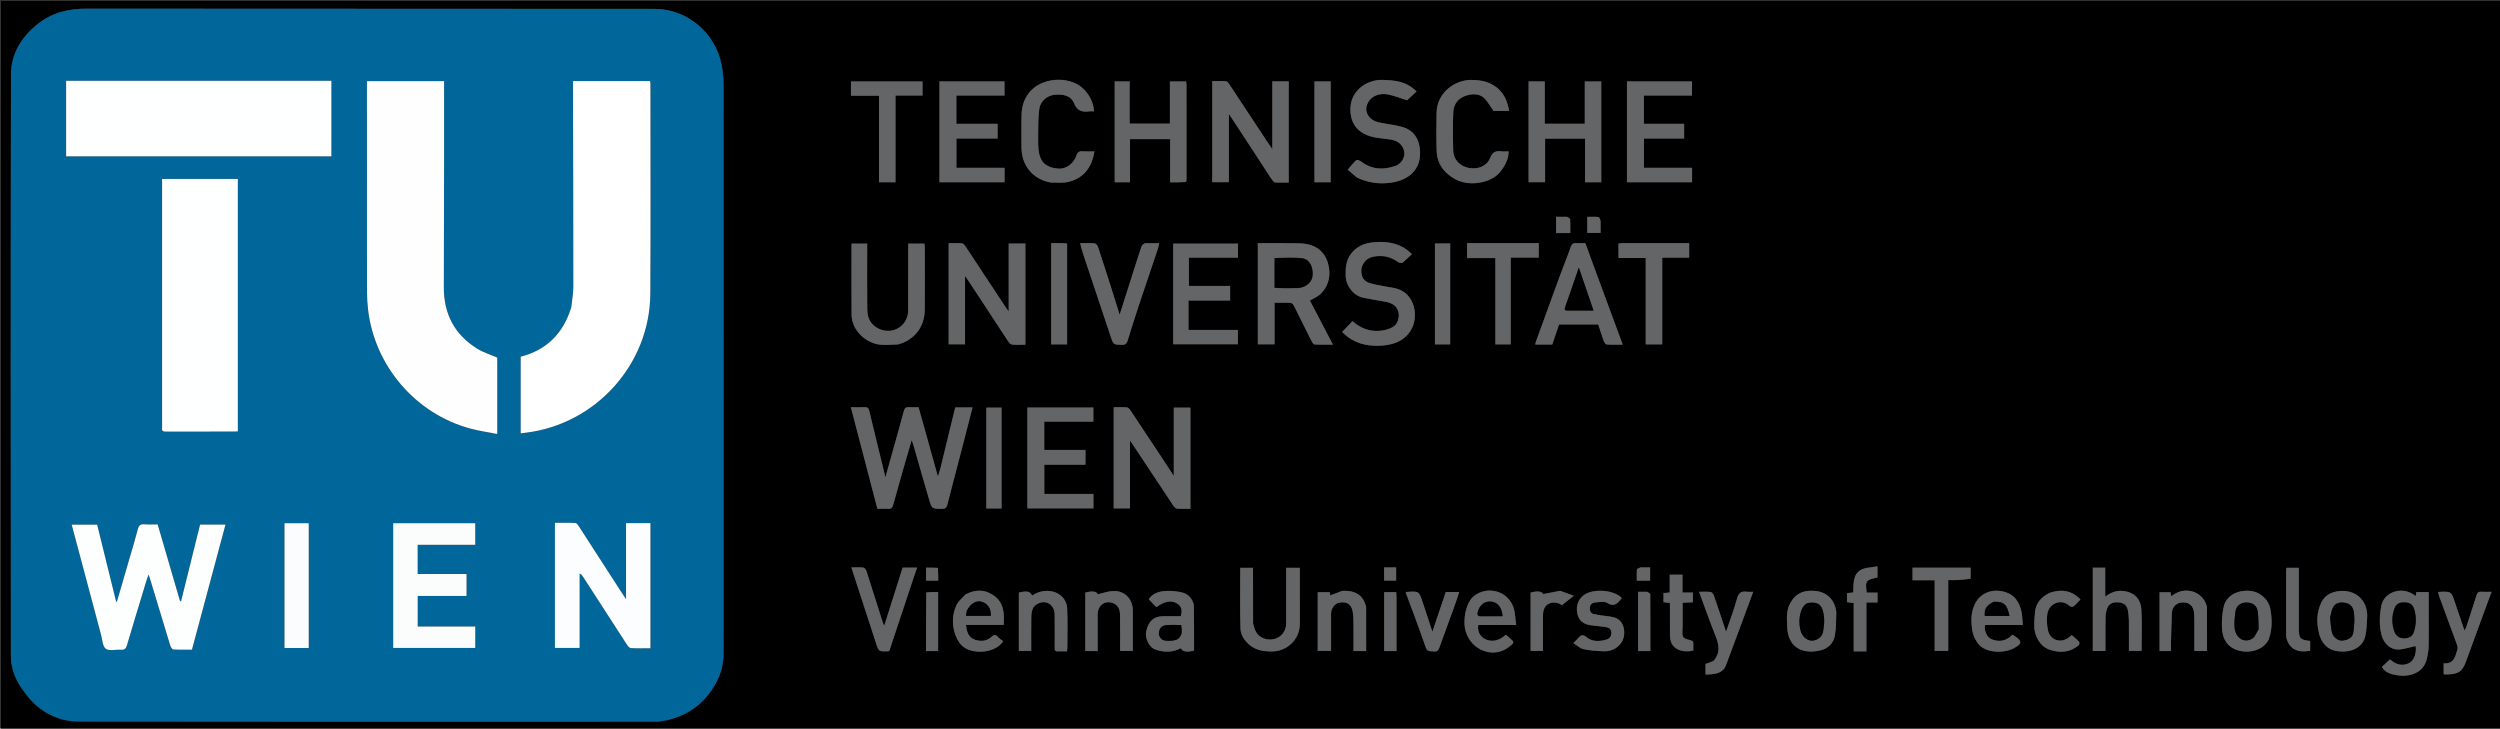 <svg version="1.1" id="Layer_1" xmlns="http://www.w3.org/2000/svg" xmlns:xlink="http://www.w3.org/1999/xlink" x="0px" y="0px"
	 width="100%" viewBox="0 0 2560 746" enable-background="new 0 0 2560 746" xml:space="preserve">
<rect x="0" y="0" width="2560" height="746" fill="#333333" stroke="none"/>
<path fill="#000000" opacity="1" stroke="none" 
	d="
M1682,747 
	C1121.333,747 561.167,747 1,747 
	C1,498.333 1,249.667 1,1 
	C854.333,1 1707.666,1 2561,1 
	C2561,249.666 2561,498.333 2561,747 
	C2268.167,747 1975.333,747 1682,747 
M21.097,703.358 
	C23.244,706.276 25.309,709.258 27.55,712.102 
	C41.143,729.355 59.329,738.771 80.898,738.807 
	C277.695,739.134 474.494,739.008 671.292,738.936 
	C675.206,738.935 679.189,738.302 683.023,737.441 
	C700.144,733.594 714.419,725.164 725.382,711.198 
	C735.033,698.905 740.911,685.142 740.92,669.528 
	C741.041,475.229 741.019,280.931 740.917,86.632 
	C740.914,79.914 740.238,73.091 738.947,66.498 
	C732.452,33.311 703.55,9.145 670.396,9.108 
	C476.431,8.89 282.465,9.093 88.5,8.856 
	C69.568,8.832 52.559,13.189 37.902,25.117 
	C21.797,38.224 11.297,55.394 11.253,76.12 
	C10.833,274.583 10.951,473.048 11.135,671.513 
	C11.146,682.607 14.655,693.203 21.097,703.358 
M962.868,480.195 
	C962.133,482.527 961.398,484.858 960.419,487.966 
	C953.688,463.85 947.151,440.432 940.612,417.003 
	C936.818,417.003 933.653,417.127 930.503,416.966 
	C927.74,416.824 926.39,417.764 925.625,420.607 
	C921.537,435.815 917.218,450.961 912.98,466.129 
	C911.005,473.196 909.033,480.264 906.682,488.686 
	C900.901,465.08 895.409,442.994 890.17,420.849 
	C889.494,417.991 888.496,416.877 885.627,416.966 
	C880.977,417.109 876.318,417.004 871.304,417.004 
	C880.394,451.84 889.401,486.359 898.44,520.998 
	C902.417,520.998 905.925,520.761 909.385,521.067 
	C912.599,521.351 913.828,519.74 914.576,517.066 
	C918.027,504.737 921.489,492.41 925.003,480.099 
	C927.698,470.659 930.476,461.242 933.599,450.5 
	C934.694,453.871 935.407,455.86 935.989,457.887 
	C941.152,475.883 946.127,493.935 951.508,511.866 
	C954.316,521.223 954.636,520.986 964.497,521.076 
	C967.949,521.107 969.278,519.969 970.127,516.574 
	C974.467,499.209 979.166,481.934 983.676,464.611 
	C987.763,448.916 991.768,433.2 995.882,417.207 
	C989.874,417.207 984.254,417.207 978.141,417.207 
	C973.074,437.976 968.024,458.679 962.868,480.195 
M1219,476.5 
	C1219,456.766 1219,437.032 1219,417.38 
	C1212.888,417.38 1207.646,417.38 1201.938,417.38 
	C1201.938,440.442 1201.938,463.13 1201.938,487.308 
	C1198.09,481.409 1195.091,476.757 1192.038,472.141 
	C1180.503,454.698 1168.974,437.251 1157.353,419.866 
	C1156.549,418.664 1155.061,417.242 1153.799,417.147 
	C1149.384,416.814 1144.927,417.018 1140.437,417.018 
	C1140.437,452.013 1140.437,486.358 1140.437,520.616 
	C1146.123,520.616 1151.365,520.616 1157.095,520.616 
	C1157.095,497.572 1157.095,474.905 1157.095,451.22 
	C1158.497,453.166 1159.279,454.176 1159.983,455.237 
	C1173.766,476.027 1187.52,496.836 1201.366,517.584 
	C1202.28,518.954 1203.812,520.694 1205.192,520.824 
	C1209.594,521.241 1214.061,520.979 1219,520.979 
	C1219,506.067 1219,491.783 1219,476.5 
M1298.02,177.383 
	C1299.412,179.423 1300.726,181.523 1302.223,183.483 
	C1303.181,184.738 1304.337,186.676 1305.528,186.772 
	C1310.244,187.153 1315.009,186.928 1319.63,186.928 
	C1319.63,151.88 1319.63,117.656 1319.63,83.317 
	C1314.015,83.317 1308.775,83.317 1302.852,83.317 
	C1302.852,106.355 1302.852,129.086 1302.852,152.724 
	C1300.54,149.328 1298.845,146.903 1297.216,144.436 
	C1284.456,125.102 1271.723,105.751 1258.922,86.444 
	C1258.065,85.152 1256.789,83.314 1255.59,83.219 
	C1250.867,82.845 1246.096,83.066 1241.328,83.066 
	C1241.328,118.036 1241.328,152.26 1241.328,186.549 
	C1247.024,186.549 1252.383,186.549 1258.369,186.549 
	C1258.369,163.354 1258.369,140.604 1258.369,116.625 
	C1260.129,119.27 1261.126,120.753 1262.108,122.247 
	C1274.025,140.386 1285.94,158.526 1298.02,177.383 
M1050,296.5 
	C1050,280.756 1050,265.013 1050,249.393 
	C1043.861,249.393 1038.616,249.393 1032.885,249.393 
	C1032.885,272.466 1032.885,295.151 1032.885,318.856 
	C1031.463,316.912 1030.661,315.905 1029.955,314.835 
	C1016.125,293.864 1002.326,272.873 988.436,251.941 
	C987.629,250.725 986.164,249.25 984.909,249.153 
	C980.484,248.813 976.016,249.021 971.421,249.021 
	C971.421,283.953 971.421,318.312 971.421,352.629 
	C977.092,352.629 982.335,352.629 988.203,352.629 
	C988.203,329.447 988.203,306.631 988.203,282.491 
	C990.024,285.154 991.049,286.601 992.02,288.082 
	C1005.37,308.441 1018.688,328.82 1032.103,349.135 
	C1033.102,350.646 1034.68,352.636 1036.167,352.802 
	C1040.558,353.292 1045.039,352.977 1050,352.977 
	C1050,334.077 1050,315.789 1050,296.5 
M1288,284.5 
	C1288,307.241 1288,329.982 1288,352.61 
	C1294.137,352.61 1299.382,352.61 1305.146,352.61 
	C1305.146,338.313 1305.146,324.398 1305.146,310.022 
	C1310.966,310.022 1316.273,309.849 1321.552,310.155 
	C1322.743,310.224 1324.282,311.74 1324.907,312.973 
	C1331.035,325.056 1336.968,337.238 1343.065,349.337 
	C1343.752,350.699 1345.052,352.682 1346.163,352.747 
	C1352.015,353.089 1357.898,352.907 1364.912,352.907 
	C1356.637,337.044 1348.94,322.289 1341.365,307.768 
	C1345.54,305.192 1349.789,303.556 1352.684,300.597 
	C1361.311,291.777 1363.08,280.753 1359.804,269.305 
	C1356.886,259.109 1349.633,252.4 1339.155,250.134 
	C1334.203,249.063 1328.964,249.109 1323.85,249.046 
	C1312.076,248.901 1300.3,249 1288,249 
	C1288,260.921 1288,272.211 1288,284.5 
M1589.587,142 
	C1600.533,142 1611.478,142 1623.121,142 
	C1623.121,157.274 1623.121,171.976 1623.121,186.637 
	C1629.077,186.637 1634.318,186.637 1639.703,186.637 
	C1639.703,152.043 1639.703,117.812 1639.703,83.421 
	C1634.042,83.421 1628.683,83.421 1622.802,83.421 
	C1622.802,98.081 1622.802,112.326 1622.802,126.692 
	C1609.031,126.692 1595.793,126.692 1581.85,126.692 
	C1581.85,112.03 1581.85,97.661 1581.85,83.371 
	C1575.893,83.371 1570.649,83.371 1565.283,83.371 
	C1565.283,117.977 1565.283,152.211 1565.283,186.583 
	C1570.941,186.583 1576.304,186.583 1582.188,186.583 
	C1582.188,171.597 1582.188,157.02 1582.188,142 
	C1584.682,142 1586.648,142 1589.587,142 
M1214.74,186.092 
	C1214.824,185.267 1214.983,184.441 1214.984,183.616 
	C1214.997,151.295 1215.001,118.975 1214.978,86.655 
	C1214.977,85.553 1214.681,84.45 1214.529,83.391 
	C1208.986,83.391 1203.76,83.391 1197.968,83.391 
	C1197.968,98.014 1197.968,112.251 1197.968,126.564 
	C1184.026,126.564 1170.665,126.564 1156.776,126.564 
	C1156.776,111.891 1156.776,97.645 1156.776,83.326 
	C1151.331,83.326 1146.423,83.326 1141.439,83.326 
	C1141.439,118.006 1141.439,152.358 1141.439,186.612 
	C1146.796,186.612 1151.703,186.612 1157.135,186.612 
	C1157.135,171.654 1157.135,157.076 1157.135,142.438 
	C1171.038,142.438 1184.402,142.438 1198.224,142.438 
	C1198.224,157.459 1198.224,172.049 1198.224,186.746 
	C1203.813,186.746 1208.941,186.746 1214.74,186.092 
M1052,435.501 
	C1052,463.888 1052,492.274 1052,520.62 
	C1075.142,520.62 1097.367,520.62 1119.672,520.62 
	C1119.672,515.661 1119.672,511.087 1119.672,505.82 
	C1102.661,505.82 1085.968,505.82 1069.384,505.82 
	C1069.384,495.542 1069.384,485.969 1069.384,475.881 
	C1083.668,475.881 1097.577,475.881 1111.554,475.881 
	C1111.554,470.651 1111.554,465.96 1111.554,460.757 
	C1097.205,460.757 1083.296,460.757 1069.328,460.757 
	C1069.328,450.99 1069.328,441.751 1069.328,431.814 
	C1086.339,431.814 1103.032,431.814 1119.608,431.814 
	C1119.608,426.528 1119.608,421.955 1119.608,417.323 
	C1096.984,417.323 1074.754,417.323 1052,417.323 
	C1052,423.259 1052,428.88 1052,435.501 
M962,166.5 
	C962,173.246 962,179.992 962,186.622 
	C984.787,186.622 1006.687,186.622 1028.675,186.622 
	C1028.675,181.666 1028.675,177.092 1028.675,171.817 
	C1011.999,171.817 995.637,171.817 979.4,171.817 
	C979.4,161.533 979.4,151.958 979.4,141.881 
	C993.689,141.881 1007.602,141.881 1021.556,141.881 
	C1021.556,136.663 1021.556,131.965 1021.556,126.755 
	C1007.209,126.755 993.299,126.755 979.343,126.755 
	C979.343,116.982 979.343,107.742 979.343,97.802 
	C996.023,97.802 1012.386,97.802 1028.6,97.802 
	C1028.6,92.512 1028.6,87.939 1028.6,83.337 
	C1006.299,83.337 984.399,83.337 962,83.337 
	C962,110.947 962,138.223 962,166.5 
M1666,124.5 
	C1666,145.234 1666,165.967 1666,186.631 
	C1688.768,186.631 1710.668,186.631 1732.684,186.631 
	C1732.684,181.686 1732.684,177.111 1732.684,171.836 
	C1716.019,171.836 1699.657,171.836 1683.39,171.836 
	C1683.39,161.552 1683.39,151.978 1683.39,141.884 
	C1697.334,141.884 1710.911,141.884 1724.552,141.884 
	C1724.552,136.651 1724.552,131.957 1724.552,126.748 
	C1710.533,126.748 1696.956,126.748 1683.348,126.748 
	C1683.348,116.973 1683.348,107.733 1683.348,97.81 
	C1700.035,97.81 1716.402,97.81 1732.609,97.81 
	C1732.609,92.537 1732.609,87.959 1732.609,83.327 
	C1710.317,83.327 1688.418,83.327 1666,83.327 
	C1666,96.933 1666,110.216 1666,124.5 
M1217,327.469 
	C1217,321.058 1217,314.648 1217,307.745 
	C1231.808,307.745 1245.718,307.745 1259.663,307.745 
	C1259.663,302.64 1259.663,298.066 1259.663,292.795 
	C1245.306,292.795 1231.274,292.795 1217.399,292.795 
	C1217.399,282.848 1217.399,273.607 1217.399,263.821 
	C1234.358,263.821 1250.926,263.821 1267.693,263.821 
	C1267.693,258.692 1267.693,254.124 1267.693,249.418 
	C1245.368,249.418 1223.352,249.418 1201.342,249.418 
	C1201.342,284.061 1201.342,318.286 1201.342,352.549 
	C1223.703,352.549 1245.72,352.549 1267.6,352.549 
	C1267.6,347.514 1267.6,342.94 1267.6,337.852 
	C1250.635,337.852 1234.062,337.852 1217,337.852 
	C1217,334.373 1217,331.413 1217,327.469 
M919.863,352.589 
	C936.134,348.375 946.775,334.887 946.949,317.369 
	C947.159,296.216 947.004,275.06 946.987,253.906 
	C946.985,252.453 946.811,251 946.709,249.426 
	C941.031,249.426 935.672,249.426 930.001,249.426 
	C930.001,251.832 930.001,253.817 930.001,255.801 
	C930,276.456 930.033,297.111 929.984,317.766 
	C929.963,326.616 924.976,334.137 917.243,337.306 
	C909.408,340.516 900.196,338.511 894.046,332.614 
	C889.354,328.115 888.143,322.34 888.082,316.405 
	C887.869,295.919 888,275.429 888,254.941 
	C888,253.157 888,251.373 888,249.42 
	C882.06,249.42 876.702,249.42 871.968,249.42 
	C871.968,273.914 871.867,297.984 872.003,322.053 
	C872.097,338.749 887.335,351.735 901.424,352.945 
	C907.262,353.447 913.186,352.938 919.863,352.589 
M1634.991,280.495 
	C1631.142,270.052 1627.292,259.608 1623.382,249 
	C1620.157,249 1617.162,249.154 1614.191,248.958 
	C1611.134,248.756 1609.556,249.663 1608.448,252.852 
	C1604.892,263.08 1600.755,273.103 1597.017,283.27 
	C1588.919,305.302 1580.925,327.373 1572.909,349.436 
	C1572.549,350.426 1572.399,351.491 1572.085,352.796 
	C1578.192,352.796 1583.811,352.796 1589.52,352.796 
	C1591.874,345.836 1594.175,339.031 1596.473,332.237 
	C1610.024,332.237 1623.297,332.237 1636.591,332.237 
	C1638.439,337.895 1640.102,343.39 1642.076,348.769 
	C1642.644,350.317 1644.019,352.621 1645.179,352.718 
	C1650.344,353.149 1655.564,352.905 1661.656,352.905 
	C1652.563,328.354 1643.844,304.815 1634.991,280.495 
M1414.788,125.97 
	C1413.352,125.631 1411.91,125.316 1410.481,124.951 
	C1402.777,122.978 1397.824,115.868 1399.246,109.427 
	C1401.674,98.431 1412.508,95.025 1421.018,96.673 
	C1427.755,97.977 1434.229,100.639 1440.823,102.699 
	C1443.659,100.061 1447.145,96.817 1450.591,93.611 
	C1448.627,91.978 1446.943,90.369 1445.058,89.045 
	C1436.249,82.854 1426.247,82.172 1415.811,81.817 
	C1399.273,81.254 1381.139,93.59 1382.897,114.886 
	C1383.715,124.783 1387.851,132.056 1396.506,136.792 
	C1405.15,141.522 1414.884,141.51 1424.252,142.924 
	C1431.382,144.001 1436.666,148.347 1437.919,155.205 
	C1438.924,160.702 1435.387,167.526 1429.106,169.8 
	C1416.753,174.272 1404.745,173.75 1393.784,165.403 
	C1392.452,164.388 1389.524,163.327 1388.862,163.938 
	C1385.651,166.906 1382.962,170.437 1380.088,173.768 
	C1383.155,176.405 1386.221,179.042 1389.291,181.675 
	C1389.415,181.781 1389.575,181.848 1389.726,181.919 
	C1400.738,187.102 1412.174,188.797 1424.312,187.076 
	C1441.892,184.582 1456.253,174.047 1453.923,152.363 
	C1452.728,141.246 1447.034,133.104 1435.912,130.005 
	C1429.299,128.163 1422.413,127.299 1414.788,125.97 
M1432.549,269.018 
	C1433.857,269.008 1435.61,269.539 1436.397,268.893 
	C1439.57,266.286 1442.445,263.317 1445.743,260.184 
	C1443.742,258.399 1442.495,257.101 1441.069,256.044 
	C1430.437,248.162 1418.168,246.892 1405.626,248.186 
	C1396.647,249.113 1388.613,252.654 1383.043,260.437 
	C1378.329,267.025 1377.769,274.431 1377.952,282.17 
	C1378.204,292.837 1385.924,302.832 1396.321,304.984 
	C1403.87,306.547 1411.533,307.559 1419.095,309.067 
	C1424.763,310.197 1429.805,312.558 1431.75,318.626 
	C1433.56,324.272 1431.419,332.084 1426.192,334.95 
	C1422.034,337.229 1416.943,338.545 1412.179,338.828 
	C1401.939,339.436 1392.783,335.933 1384.984,328.834 
	C1381.37,332.584 1377.944,336.137 1374.295,339.923 
	C1376.131,341.554 1377.98,343.464 1380.089,345.022 
	C1390.73,352.886 1403.059,354.866 1415.737,353.824 
	C1426.747,352.918 1437.017,349.444 1443.819,339.662 
	C1453.586,325.616 1449.647,299.378 1427.994,295.013 
	C1419.963,293.395 1411.784,292.376 1403.885,290.282 
	C1396.438,288.308 1393.768,283.877 1394.002,276.416 
	C1394.184,270.65 1399.103,264.506 1404.959,263.147 
	C1414.742,260.877 1423.847,262.407 1432.549,269.018 
M1076.598,187 
	C1082.447,186.809 1088.535,187.599 1094.099,186.242 
	C1110.003,182.365 1118.083,171.16 1120.745,155 
	C1116.491,155 1112.494,155.232 1108.537,154.931 
	C1104.973,154.659 1103.264,155.951 1102.182,159.374 
	C1099.667,167.328 1091.696,173.29 1083.932,172.688 
	C1073.359,171.868 1066.434,167.96 1064.141,157.508 
	C1062.848,151.619 1063.017,145.342 1063.063,139.244 
	C1063.132,130.089 1063.062,120.861 1064.194,111.807 
	C1065.194,103.806 1071.785,98.021 1079.547,97.122 
	C1087.898,96.155 1096.488,97.446 1099.902,105.853 
	C1103.233,114.057 1108.519,114.869 1115.627,114.025 
	C1117.091,113.852 1118.593,114 1120.313,114 
	C1119.772,105.439 1116.176,98.485 1110.905,92.506 
	C1098.024,77.892 1069.725,78.265 1055.919,92.54 
	C1049.244,99.442 1046.399,107.898 1046.089,117.147 
	C1045.715,128.295 1046.02,139.466 1045.996,150.626 
	C1045.953,170.052 1058.109,183.787 1076.598,187 
M1538.532,172.973 
	C1542.14,167.666 1544.759,162.036 1544.827,154.999 
	C1541.953,154.999 1539.606,155.268 1537.342,154.947 
	C1531.583,154.131 1528.16,155.838 1525.847,161.767 
	C1522.614,170.055 1513.682,173.702 1504.131,171.985 
	C1495.182,170.376 1488.4,163.57 1488.121,154.597 
	C1487.705,141.224 1487.569,127.808 1488.172,114.449 
	C1488.559,105.877 1494.146,99.89 1502.169,97.667 
	C1508.878,95.808 1516.205,95.781 1521.354,102.052 
	C1524.313,105.656 1526.704,109.727 1529.346,113.582 
	C1534.273,113.582 1539.509,113.582 1545.29,113.582 
	C1543.799,104.213 1540.487,96.342 1533.591,90.411 
	C1525.668,83.595 1516.245,81.782 1505.92,81.863 
	C1490.669,81.984 1471.363,93.947 1471.036,115.895 
	C1470.845,128.72 1470.701,141.559 1471.102,154.374 
	C1471.4,163.897 1475.146,172.064 1482.669,178.41 
	C1492.425,186.64 1503.594,189.202 1515.85,186.902 
	C1524.782,185.225 1532.795,181.538 1538.532,172.973 
M1172.063,249.023 
	C1171.007,250.05 1169.404,250.891 1168.982,252.133 
	C1165.865,261.303 1162.971,270.549 1160.031,279.778 
	C1155.625,293.61 1151.238,307.448 1146.525,322.285 
	C1144.444,315.57 1142.738,309.927 1140.946,304.312 
	C1135.497,287.234 1130.068,270.15 1124.459,253.124 
	C1123.942,251.554 1122.303,249.34 1121.013,249.216 
	C1116.167,248.752 1111.249,249.03 1106.049,249.03 
	C1107.17,253.097 1107.934,256.444 1109.011,259.687 
	C1118.447,288.079 1127.927,316.455 1137.419,344.828 
	C1140.206,353.159 1140.248,352.909 1148.908,353.112 
	C1152.558,353.198 1153.86,351.583 1154.785,348.596 
	C1158.18,337.632 1161.541,326.654 1165.153,315.76 
	C1171.934,295.306 1178.892,274.911 1185.738,254.478 
	C1186.277,252.868 1186.516,251.158 1187.005,249.005 
	C1181.915,249.005 1177.436,249.005 1172.063,249.023 
M2487.005,630.5 
	C2487.005,622.424 2487.005,614.347 2487.005,606.289 
	C2482.214,606.289 2478.286,606.289 2474.383,606.289 
	C2474.105,607.795 2473.879,609.015 2473.626,610.385 
	C2460.339,599.351 2441.459,606.173 2438.639,619.689 
	C2436.483,630.024 2436.123,640.211 2438.78,650.512 
	C2440.926,658.833 2448.195,666.429 2458.339,664.932 
	C2463.467,664.176 2468.49,662.715 2473.586,661.567 
	C2474.782,667.284 2472.336,675.971 2467.669,678.59 
	C2459.991,682.898 2453.182,680.289 2447.342,675.21 
	C2444.4,677.926 2441.657,680.457 2438.987,682.921 
	C2442.885,689.259 2449.107,690.634 2455.282,691.561 
	C2466.702,693.275 2481.664,689.675 2485.112,674.589 
	C2486.057,670.451 2486.813,666.184 2486.921,661.957 
	C2487.181,651.811 2487.005,641.653 2487.005,630.5 
M917,143.5 
	C917,128.436 917,113.372 917,97.798 
	C926.753,97.798 935.663,97.798 944.692,97.798 
	C944.692,92.698 944.692,88.126 944.692,83.398 
	C920.043,83.398 895.704,83.398 871.376,83.398 
	C871.376,88.371 871.376,92.936 871.376,98.053 
	C880.981,98.053 890.217,98.053 900.114,98.053 
	C900.114,127.945 900.114,157.285 900.114,186.663 
	C906.031,186.663 911.269,186.663 917,186.663 
	C917,172.387 917,158.443 917,143.5 
M1661.686,249.001 
	C1660.25,249.117 1658.815,249.233 1657.31,249.356 
	C1657.31,254.336 1657.31,258.912 1657.31,264.172 
	C1666.64,264.172 1675.678,264.172 1685.209,264.172 
	C1685.209,294.08 1685.209,323.301 1685.209,352.694 
	C1690.969,352.694 1696.205,352.694 1702.119,352.694 
	C1702.119,323.052 1702.119,293.708 1702.119,263.841 
	C1711.704,263.841 1720.613,263.841 1729.71,263.841 
	C1729.71,258.733 1729.71,254.162 1729.71,249 
	C1707.167,249 1684.909,249 1661.686,249.001 
M1544.5,249 
	C1530.43,249 1516.36,249 1502.322,249 
	C1502.322,254.459 1502.322,259.044 1502.322,264.267 
	C1512.01,264.267 1521.391,264.267 1531.254,264.267 
	C1531.254,294.143 1531.254,323.374 1531.254,352.668 
	C1536.682,352.668 1541.589,352.668 1547,352.668 
	C1547,337.725 1547,323.109 1547,308.492 
	C1547,293.756 1547,279.02 1547,263.773 
	C1557.118,263.773 1566.365,263.773 1575.674,263.773 
	C1575.674,258.666 1575.674,254.091 1575.674,249 
	C1565.405,249 1555.453,249 1544.5,249 
M1283.089,637.956 
	C1283.089,619.059 1283.089,600.162 1283.089,581.395 
	C1278.195,581.395 1274.286,581.395 1270.023,581.395 
	C1270.023,602.415 1269.624,623.056 1270.259,643.664 
	C1270.457,650.116 1274.167,655.881 1279.55,660.392 
	C1286.429,666.156 1294.244,667.13 1302.732,667.075 
	C1318.028,666.975 1331.07,654.577 1331.013,638.884 
	C1330.955,623.229 1331,607.572 1331,591.916 
	C1331,588.465 1331,585.013 1331,581.421 
	C1326.045,581.421 1321.686,581.421 1317,581.421 
	C1317,583.654 1317,585.469 1317,587.284 
	C1317,604.439 1317.046,621.594 1316.983,638.749 
	C1316.943,649.565 1307.189,656.74 1296.644,654.482 
	C1287.872,652.603 1284.83,646.524 1283.089,637.956 
M936.109,589.709 
	C937.078,586.995 938.046,584.28 939.146,581.198 
	C933.865,581.198 929.242,581.198 924.31,581.198 
	C918.066,600.949 911.848,620.62 905.502,640.694 
	C904.895,639.439 904.356,638.6 904.065,637.683 
	C898.463,620.001 892.935,602.295 887.228,584.647 
	C886.774,583.244 885.228,581.336 884.012,581.194 
	C880.169,580.748 876.241,581.029 871.78,581.029 
	C880.38,607.459 888.68,633.059 897.049,658.636 
	C899.866,667.245 899.945,667.223 908.904,666.955 
	C909.389,666.94 909.87,666.776 910.625,666.628 
	C919.059,641.302 927.519,615.899 936.109,589.709 
M2142.998,594.51 
	C2142.998,618.572 2142.998,642.634 2142.998,666.652 
	C2147.706,666.652 2151.619,666.652 2156,666.652 
	C2156,654.858 2155.866,643.402 2156.086,631.953 
	C2156.148,628.752 2156.805,625.392 2157.984,622.421 
	C2159.842,617.74 2164.413,616.008 2171.102,617.069 
	C2175.468,617.762 2178.178,620.565 2178.94,624.906 
	C2179.504,628.125 2179.915,631.412 2179.953,634.674 
	C2180.078,645.274 2180,655.876 2180,666.557 
	C2184.669,666.557 2188.693,666.557 2192.98,666.557 
	C2192.98,652.142 2193.567,638.134 2192.768,624.206 
	C2192.261,615.383 2187.771,608.395 2178.179,605.885 
	C2170.121,603.776 2163.014,605.492 2155.759,610.897 
	C2155.759,600.456 2155.759,590.898 2155.759,581.321 
	C2151.282,581.321 2147.369,581.321 2142.998,581.321 
	C2142.998,585.591 2142.998,589.553 2142.998,594.51 
M1222.252,618.637 
	C1220.426,612.231 1216.189,607.878 1209.849,606.521 
	C1204.419,605.36 1198.671,604.809 1193.148,605.193 
	C1186.4,605.661 1179.95,607.774 1176.301,613.644 
	C1179.073,616.543 1181.567,619.15 1184.064,621.761 
	C1192.48,615.565 1199.945,614.304 1205.594,618.162 
	C1209.898,621.1 1210.873,624.489 1209.083,631.002 
	C1203.051,631.002 1196.914,630.908 1190.78,631.024 
	C1181.287,631.203 1175.928,636.103 1173.653,646.812 
	C1172.394,652.738 1176.167,662.696 1183.125,665.103 
	C1192.103,668.21 1200.756,668.223 1209.257,663.737 
	C1210.757,667.355 1215.424,668.203 1222.735,666.148 
	C1222.735,650.559 1222.735,634.946 1222.252,618.637 
M2056.495,640 
	C2061.25,640 2066.005,640 2071.376,640 
	C2070.848,634.669 2070.885,630.146 2069.875,625.871 
	C2067.731,616.8 2063.192,609.277 2053.638,606.365 
	C2039.645,602.099 2027.263,607.381 2021.799,619.577 
	C2017.98,628.102 2018.297,637.077 2019.648,645.886 
	C2020.312,650.213 2022.463,654.634 2024.986,658.293 
	C2032.739,669.536 2052.48,668.878 2061.819,663.963 
	C2070.913,659.176 2070.978,656.453 2062.495,650.998 
	C2061.962,650.655 2061.414,650.335 2060.736,649.921 
	C2054.581,656.314 2047.261,657.846 2039.375,654.567 
	C2034.418,652.505 2031.694,645.86 2032.688,640 
	C2040.233,640 2047.865,640 2056.495,640 
M988.492,608.839 
	C985.407,612.405 981.363,615.522 979.437,619.631 
	C975.349,628.354 974.805,637.942 977.375,647.182 
	C978.735,652.073 981.193,657.284 984.694,660.832 
	C994.044,670.306 1018.204,669.92 1027.195,656.707 
	C1025.42,655.246 1023.272,653.863 1021.627,652.03 
	C1019.384,649.532 1017.716,649.878 1015.428,652.01 
	C1010.457,656.641 1004.456,657.142 998.32,655.051 
	C991.514,652.731 990.007,646.821 989.035,639.902 
	C1002.103,639.902 1014.837,639.902 1027.772,639.902 
	C1028.523,628.136 1028.074,617.369 1017.895,610.006 
	C1008.732,603.378 999.001,603.339 988.492,608.839 
M1501.014,647.245 
	C1507.061,666.343 1529.311,674.357 1544.529,662.919 
	C1551.234,657.879 1551.236,657.877 1544.883,652.387 
	C1543.916,651.551 1542.917,650.753 1541.969,649.967 
	C1533.545,657.774 1525.244,657.198 1519.596,653.772 
	C1515.008,650.988 1512.622,645.525 1513.81,640 
	C1520.022,640 1526.324,640 1532.627,640 
	C1538.903,640 1545.179,640 1552.568,640 
	C1551.624,633.501 1551.646,627.435 1549.789,622.013 
	C1543.916,604.862 1522.714,599.266 1508.85,610.787 
	C1501.296,617.065 1497.328,634.947 1501.014,647.245 
M1374.047,605.101 
	C1370.135,606.623 1366.223,608.146 1362.253,609.691 
	C1362.081,608.852 1361.807,607.509 1361.577,606.385 
	C1357.216,606.385 1353.304,606.385 1349.323,606.385 
	C1349.323,626.675 1349.323,646.579 1349.323,666.516 
	C1354.016,666.516 1358.368,666.516 1362.999,666.516 
	C1362.999,653.551 1362.989,641.066 1363.004,628.582 
	C1363.01,622.799 1366.887,617.737 1371.795,617.032 
	C1379,615.997 1383.265,618.285 1384.909,625.113 
	C1385.934,629.369 1385.89,633.929 1385.957,638.359 
	C1386.099,647.781 1386,657.207 1386,666.661 
	C1390.693,666.661 1394.603,666.661 1398.949,666.661 
	C1398.949,651.372 1398.953,636.417 1398.932,621.462 
	C1398.932,620.99 1398.678,620.517 1398.538,620.046 
	C1395.88,611.082 1389.634,604.193 1374.047,605.101 
M2498.004,611.539 
	C2503.944,627.576 2509.913,643.602 2515.777,659.667 
	C2516.366,661.281 2516.915,663.308 2516.457,664.837 
	C2514.286,672.089 2512.757,680.185 2502.298,679.218 
	C2502.298,683.371 2502.298,686.963 2502.298,690.536 
	C2515.338,691.067 2521.019,688.722 2524.693,678.686 
	C2530.177,663.705 2535.637,648.715 2541.128,633.737 
	C2544.446,624.688 2547.805,615.654 2551.371,606.003 
	C2547.191,606.003 2543.861,606.176 2540.559,605.949 
	C2537.844,605.763 2536.787,607.034 2536.043,609.394 
	C2532.632,620.224 2529.112,631.019 2525.578,641.81 
	C2525.227,642.882 2524.522,643.838 2523.6,645.561 
	C2520.187,635.533 2517.016,626.383 2513.962,617.195 
	C2510.087,605.539 2510.128,605.523 2497.604,606.09 
	C2497.326,606.102 2497.057,606.342 2496.566,606.583 
	C2497,607.962 2497.441,609.365 2498.004,611.539 
M1880.206,626.404 
	C1879.045,615.034 1871.359,606.504 1859.613,605.21 
	C1847.413,603.865 1838.882,607.168 1833.02,617.971 
	C1828.932,625.505 1829.795,633.758 1830.076,641.786 
	C1830.803,662.55 1845.057,670.406 1863.919,666.027 
	C1871.733,664.213 1877.376,658.984 1878.842,651.157 
	C1880.312,643.312 1880.148,635.162 1880.206,626.404 
M1080.003,663.261 
	C1079.839,665.508 1080.185,667.185 1083.119,667.026 
	C1086.227,666.859 1089.35,666.989 1092.7,666.989 
	C1092.823,664.948 1092.988,663.49 1092.988,662.032 
	C1092.988,648.874 1093.4,635.694 1092.779,622.564 
	C1092.391,614.372 1085.885,607.316 1077.384,605.61 
	C1069.749,604.078 1063.121,605.78 1056.835,609.926 
	C1055.214,605.589 1051.515,604.784 1043.306,606.768 
	C1043.306,626.639 1043.306,646.541 1043.306,666.568 
	C1047.644,666.568 1051.669,666.568 1056,666.568 
	C1056,654.826 1055.874,643.511 1056.059,632.201 
	C1056.14,627.262 1056.663,622.014 1061.262,619.017 
	C1070.19,613.199 1079.757,618.505 1079.953,629.328 
	C1080.153,640.318 1079.999,651.315 1080.003,663.261 
M2322.969,655.151 
	C2326.857,645.155 2326.741,634.906 2325.017,624.52 
	C2323.243,613.841 2314.336,605.764 2303.327,605.009 
	C2290.764,604.149 2279.791,610.138 2277.197,620.789 
	C2275.392,628.201 2274.93,636.173 2275.333,643.817 
	C2275.685,650.474 2277.922,657.187 2283.535,661.747 
	C2294.021,670.268 2315.308,669.468 2322.969,655.151 
M1754.344,677.054 
	C1751.776,677.974 1749.207,678.895 1746.411,679.898 
	C1746.411,683.262 1746.411,686.976 1746.411,690.682 
	C1757.387,690.72 1764.541,688.989 1767.496,681.002 
	C1772.972,666.202 1778.48,651.415 1783.966,636.619 
	C1787.662,626.652 1791.343,616.68 1795.293,606 
	C1792.615,606 1790.631,606.244 1788.729,605.954 
	C1783.078,605.095 1780.337,607.036 1778.727,612.935 
	C1775.66,624.174 1771.446,635.1 1767.472,646.856 
	C1763.136,633.878 1759.135,621.686 1754.918,609.569 
	C1754.433,608.173 1752.856,606.336 1751.604,606.183 
	C1747.911,605.73 1744.126,606.021 1739.828,606.021 
	C1745.59,621.555 1750.805,636.426 1756.64,651.049 
	C1760.224,660.033 1762.002,668.459 1754.344,677.054 
M2392.5,605.809 
	C2385.567,607.008 2380.179,610.461 2377.063,616.881 
	C2371.932,627.457 2372.024,638.496 2374.935,649.566 
	C2375.781,652.781 2377.354,656.004 2379.325,658.685 
	C2384.803,666.135 2392.711,667.472 2401.434,667.079 
	C2410.935,666.652 2419.524,661.3 2421.855,652.196 
	C2423.464,645.912 2423.527,639.197 2423.965,632.654 
	C2425.112,615.532 2412.375,602.29 2392.5,605.809 
M1123.999,632.596 
	C1123.999,631.431 1123.997,630.265 1124.001,629.1 
	C1124.02,623.519 1126.929,618.827 1131.307,617.312 
	C1136.063,615.667 1141.99,617.237 1144.959,621.747 
	C1146.372,623.893 1146.87,626.966 1146.913,629.633 
	C1147.11,641.899 1147,654.17 1147,666.577 
	C1151.632,666.577 1155.654,666.577 1160,666.577 
	C1160,652.52 1160.013,638.884 1159.996,625.247 
	C1159.982,613.567 1151.836,604.862 1140.223,605.176 
	C1134.851,605.321 1129.53,607.341 1124.092,608.532 
	C1123.131,605.645 1118.683,604.808 1111.332,606.819 
	C1111.332,626.708 1111.332,646.603 1111.332,666.685 
	C1115.568,666.685 1119.468,666.685 1123.999,666.685 
	C1123.999,655.445 1123.999,644.508 1123.999,632.596 
M2017.935,592.182 
	C2017.935,588.589 2017.935,584.995 2017.935,581.304 
	C1997.685,581.304 1978.124,581.304 1958.428,581.304 
	C1958.428,585.641 1958.428,589.662 1958.428,594.208 
	C1966.094,594.208 1973.339,594.208 1981.074,594.208 
	C1981.074,618.628 1981.074,642.524 1981.074,666.586 
	C1985.946,666.586 1990.303,666.586 1995,666.586 
	C1995,654.206 1995,642.238 1995,630.269 
	C1995,618.343 1995,606.416 1995,594 
	C1998.459,594 2001.256,594.106 2004.042,593.976 
	C2008.612,593.762 2013.174,593.395 2017.935,592.182 
M2247,634.563 
	C2247,645.296 2247,656.029 2247,666.598 
	C2251.823,666.598 2255.731,666.598 2259.987,666.598 
	C2259.987,651.403 2259.993,636.607 2259.967,621.811 
	C2259.965,621.183 2259.693,620.547 2259.504,619.928 
	C2255.071,605.386 2237.645,600.103 2225.005,609.455 
	C2224.518,609.815 2223.947,610.063 2223.325,610.415 
	C2223.047,608.864 2222.819,607.595 2222.615,606.459 
	C2218.676,606.459 2214.962,606.459 2211.384,606.459 
	C2211.384,626.817 2211.384,646.713 2211.384,666.668 
	C2215.348,666.668 2218.924,666.668 2223,666.668 
	C2223,664.393 2222.952,662.429 2223.008,660.468 
	C2223.325,649.377 2223.572,638.282 2224.041,627.196 
	C2224.26,622.031 2228.542,617.513 2233.176,617.016 
	C2240.069,616.277 2244.657,618.806 2246.227,624.768 
	C2246.968,627.581 2246.772,630.641 2247,634.563 
M1087.373,249 
	C1083.761,249 1080.15,249 1076.374,249 
	C1076.374,283.936 1076.374,318.256 1076.374,352.684 
	C1081.99,352.684 1087.226,352.684 1092.729,352.684 
	C1092.729,318.167 1092.729,283.964 1092.729,249.358 
	C1091.192,249.233 1089.759,249.117 1087.373,249 
M1346,109.5 
	C1346,135.204 1346,160.909 1346,186.637 
	C1352.017,186.637 1357.247,186.637 1362.613,186.637 
	C1362.613,151.969 1362.613,117.664 1362.613,83.337 
	C1356.969,83.337 1351.733,83.337 1346,83.337 
	C1346,91.942 1346,100.221 1346,109.5 
M1636.137,629.646 
	C1635.51,629.446 1634.888,629.089 1634.257,629.073 
	C1630.907,628.99 1628.419,627.89 1628.026,624.126 
	C1627.617,620.203 1629.341,617.369 1633.192,616.997 
	C1637.502,616.581 1642.882,615.518 1646.059,617.509 
	C1652.799,621.734 1655.968,618.004 1659.66,613.819 
	C1660.055,613.37 1660.369,612.848 1660.687,612.406 
	C1653.387,604.345 1633.467,602.641 1623.784,608.192 
	C1616.714,612.244 1613.415,619.389 1615.143,628.193 
	C1616.523,635.223 1621.414,639.234 1628.559,640.209 
	C1633.602,640.898 1638.679,641.339 1643.719,642.044 
	C1646.776,642.471 1649.627,643.427 1649.973,647.211 
	C1650.316,650.972 1648.862,653.713 1645.135,654.861 
	C1638.015,657.052 1630.495,657.313 1624.776,652.575 
	C1620.154,648.745 1618.285,650.949 1615.597,653.899 
	C1614.391,655.221 1613.151,656.512 1611.191,658.601 
	C1614.935,660.922 1617.985,664.01 1621.527,664.754 
	C1628.402,666.199 1635.544,666.724 1642.593,666.888 
	C1649.703,667.054 1655.821,664.105 1660.116,658.273 
	C1665.155,651.432 1665.008,634.956 1652.106,632.019 
	C1647.16,630.893 1642.028,630.584 1636.137,629.646 
M1485,338.494 
	C1485,308.792 1485,279.09 1485,249.329 
	C1479.314,249.329 1474.411,249.329 1469.389,249.329 
	C1469.389,283.976 1469.389,318.292 1469.389,352.67 
	C1474.685,352.67 1479.589,352.67 1485,352.67 
	C1485,348.065 1485,343.777 1485,338.494 
M1010,512.44 
	C1010,515.189 1010,517.937 1010,520.641 
	C1015.748,520.641 1020.651,520.641 1025.58,520.641 
	C1025.58,485.963 1025.58,451.646 1025.58,417.362 
	C1020.249,417.362 1015.346,417.362 1010,417.362 
	C1010,448.966 1010,480.21 1010,512.44 
M1449,632.511 
	C1452.7,642.693 1456.584,652.814 1460.019,663.084 
	C1461.6,667.814 1465.103,666.718 1468.455,667.063 
	C1471.792,667.407 1472.973,665.807 1473.987,662.954 
	C1478.768,649.493 1483.798,636.121 1488.661,622.689 
	C1490.586,617.369 1492.307,611.976 1494.258,606.213 
	C1489.21,606.213 1484.924,606.213 1480.48,606.213 
	C1476.027,619.444 1471.606,632.582 1466.784,646.912 
	C1463.192,636.026 1460.055,626.517 1456.917,617.008 
	C1453.024,605.205 1453.024,605.205 1440.469,606.156 
	C1440.312,606.167 1440.163,606.279 1439.353,606.625 
	C1442.516,614.966 1445.694,623.347 1449,632.511 
M1904.504,667 
	C1906.577,667 1908.649,667 1911.213,667 
	C1911.213,649.891 1911.213,633.663 1911.213,616.926 
	C1915.291,616.926 1918.872,616.926 1922.582,616.926 
	C1922.582,613.371 1922.582,610.348 1922.582,606.811 
	C1918.585,606.811 1915.002,606.811 1911.515,606.811 
	C1909.852,594.757 1910.506,593.873 1922.542,591.327 
	C1922.542,587.958 1922.542,584.603 1922.542,579.901 
	C1916.306,581.157 1909.994,580.972 1905.374,583.677 
	C1896.871,588.654 1898.201,598.387 1897.733,606.661 
	C1895.215,606.952 1893.291,607.175 1891.305,607.404 
	C1891.305,610.662 1891.305,613.574 1891.305,616.624 
	C1893.632,616.92 1895.68,617.181 1898.179,617.499 
	C1898.179,634.075 1898.179,650.299 1898.179,666.999 
	C1900.31,666.999 1901.937,666.999 1904.504,667 
M2098.831,607.054 
	C2090.77,610.948 2085.113,616.83 2083.946,626.025 
	C2083.325,630.919 2083.078,635.887 2083.047,640.824 
	C2082.988,650.123 2088.427,661.896 2098.97,665.353 
	C2109.527,668.813 2119.824,668.293 2128.682,660.548 
	C2129.345,659.968 2129.537,657.674 2128.981,657.08 
	C2126.736,654.68 2124.112,652.633 2121.513,650.356 
	C2120.383,651.217 2119.225,652.092 2118.074,652.977 
	C2110.134,659.088 2099.45,655.331 2097.289,646.055 
	C2095.968,640.387 2095.578,634.113 2096.506,628.393 
	C2098.224,617.806 2111.003,612.473 2119.255,620.569 
	C2120.04,621.339 2122.535,621.535 2123.354,620.885 
	C2125.877,618.882 2127.972,616.34 2130.415,613.821 
	C2121.244,604.544 2111.016,603.005 2098.831,607.054 
M1733.953,657.927 
	C1733.669,657.371 1733.518,656.492 1733.079,656.311 
	C1729.852,654.983 1725.205,654.683 1723.667,652.324 
	C1721.967,649.718 1723.093,645.265 1723.005,641.616 
	C1722.976,640.452 1723,639.287 1723,638.122 
	C1723,631.204 1723,624.285 1723,617.245 
	C1727.01,617.056 1730.265,616.903 1733.557,616.748 
	C1733.557,613.317 1733.557,610.293 1733.557,606.754 
	C1729.87,606.754 1726.623,606.754 1722.878,606.754 
	C1722.878,600.329 1722.878,594.417 1722.878,588.442 
	C1718.323,588.442 1714.302,588.442 1709.782,588.442 
	C1709.782,594.8 1709.782,600.719 1709.782,606.713 
	C1707.357,606.937 1705.427,607.116 1703.411,607.303 
	C1703.411,610.653 1703.411,613.688 1703.411,616.682 
	C1705.747,616.944 1707.672,617.16 1710,617.421 
	C1710,628.827 1709.955,639.942 1710.042,651.056 
	C1710.057,652.985 1710.416,654.973 1710.976,656.825 
	C1713.737,665.966 1725.119,668.581 1733.989,666.127 
	C1733.989,663.764 1733.989,661.293 1733.953,657.927 
M2354,607.5 
	C2354,598.75 2354,590 2354,581.395 
	C2349.197,581.395 2345.285,581.395 2341.27,581.395 
	C2341.159,582.589 2341.02,583.403 2341.019,584.216 
	C2341.005,606.381 2340.997,628.546 2341.022,650.711 
	C2341.024,651.839 2341.201,653.007 2341.528,654.087 
	C2344.737,664.683 2352.592,668.721 2365.614,666.385 
	C2365.614,663.04 2365.614,659.668 2365.614,656.341 
	C2355.252,655.244 2354,653.817 2354,643.498 
	C2354,631.832 2354,620.166 2354,607.5 
M1597.269,605 
	C1591.583,606.107 1585.896,607.214 1580.058,608.35 
	C1579.118,605.599 1574.951,604.801 1567.333,606.799 
	C1567.333,626.69 1567.333,646.594 1567.333,666.54 
	C1571.704,666.54 1575.727,666.54 1580.002,666.54 
	C1580.002,653.927 1579.91,641.771 1580.033,629.618 
	C1580.121,620.879 1585.189,616.072 1593.445,617.131 
	C1596.004,617.459 1598.379,619.229 1600.837,620.339 
	C1600.482,620.02 1600.126,619.701 1599.77,619.383 
	C1603.258,616.626 1606.746,613.869 1611.518,610.097 
	C1606.199,608.07 1602.175,606.536 1597.269,605 
M948.257,606.915 
	C948.257,626.791 948.257,646.667 948.257,666.708 
	C952.611,666.708 956.514,666.708 960.636,666.708 
	C960.636,646.422 960.636,626.429 960.636,606.257 
	C956.489,606.257 952.704,606.257 948.257,606.915 
M1430,611.649 
	C1429.921,609.888 1429.841,608.127 1429.76,606.324 
	C1425.323,606.324 1421.419,606.324 1417.392,606.324 
	C1417.392,626.64 1417.392,646.629 1417.392,666.669 
	C1421.692,666.669 1425.595,666.669 1430,666.669 
	C1430,648.434 1430,630.524 1430,611.649 
M1686.309,606.003 
	C1683.37,606.003 1680.432,606.003 1677.4,606.003 
	C1677.4,626.65 1677.4,646.642 1677.4,666.66 
	C1681.708,666.66 1685.612,666.66 1689.976,666.66 
	C1689.976,647.079 1690.011,627.833 1689.86,608.589 
	C1689.853,607.724 1688.153,606.873 1686.309,606.003 
M1604.283,222.003 
	C1600.69,222.003 1597.097,222.003 1593.419,222.003 
	C1593.419,227.997 1593.419,233.337 1593.419,238.683 
	C1598.406,238.683 1602.969,238.683 1607.972,238.683 
	C1607.972,233.771 1608.117,229.158 1607.847,224.57 
	C1607.795,223.67 1606.139,222.865 1604.283,222.003 
M1638.997,225.728 
	C1638.298,224.502 1637.695,222.296 1636.885,222.217 
	C1633.038,221.844 1629.135,222.05 1625.364,222.05 
	C1625.364,228.129 1625.364,233.348 1625.364,238.538 
	C1630.078,238.538 1634.42,238.538 1639,238.538 
	C1639,234.277 1639,230.476 1638.997,225.728 
M1679.71,581.003 
	C1678.492,581.713 1676.302,582.328 1676.222,583.147 
	C1675.849,586.994 1676.057,590.896 1676.057,594.63 
	C1681.126,594.63 1685.352,594.63 1689.712,594.63 
	C1689.712,590.036 1689.712,585.814 1689.712,581 
	C1686.505,581 1683.576,581 1679.71,581.003 
M960.102,581.263 
	C956.208,581.263 952.314,581.263 948.286,581.263 
	C948.286,585.963 948.286,590.185 948.286,594.619 
	C952.584,594.619 956.589,594.619 960.748,594.619 
	C960.748,590.137 960.748,586.034 960.102,581.263 
M1423.496,581 
	C1421.431,581 1419.367,581 1417.344,581 
	C1417.344,586.083 1417.344,590.305 1417.344,594.562 
	C1421.702,594.562 1425.708,594.562 1429.647,594.562 
	C1429.647,589.897 1429.647,585.675 1429.647,581 
	C1427.677,581 1426.057,581 1423.496,581 
z"/>
<path fill="#016699" opacity="1" stroke="none" 
	d="
M20.994,703.003 
	C14.655,693.203 11.146,682.607 11.135,671.513 
	C10.951,473.048 10.833,274.583 11.253,76.12 
	C11.297,55.394 21.797,38.224 37.902,25.117 
	C52.559,13.189 69.568,8.832 88.5,8.856 
	C282.465,9.093 476.431,8.89 670.396,9.108 
	C703.55,9.145 732.452,33.311 738.947,66.498 
	C740.238,73.091 740.914,79.914 740.917,86.632 
	C741.019,280.931 741.041,475.229 740.92,669.528 
	C740.911,685.142 735.033,698.905 725.382,711.198 
	C714.419,725.164 700.144,733.594 683.023,737.441 
	C679.189,738.302 675.206,738.935 671.292,738.936 
	C474.494,739.008 277.695,739.134 80.898,738.807 
	C59.329,738.771 41.143,729.355 27.55,712.102 
	C25.309,709.258 23.244,706.276 20.994,703.003 
M454.754,161.5 
	C454.754,135.389 454.754,109.278 454.754,83.089 
	C428.203,83.089 402.142,83.089 375.754,83.089 
	C375.754,84.734 375.754,86.042 375.754,87.349 
	C375.756,157.681 375.731,228.013 375.806,298.345 
	C375.812,304.493 376.187,310.673 376.883,316.783 
	C383.448,374.43 425.306,423.467 481.209,438.752 
	C490.224,441.217 499.561,442.505 509.179,444.423 
	C509.179,417.225 509.179,391.299 509.179,366.204 
	C501.997,363.068 494.882,360.896 488.755,357.12 
	C465.579,342.836 454.462,321.575 454.472,294.497 
	C454.487,250.498 454.651,206.499 454.754,161.5 
M584.877,315.215 
	C576.817,341.444 559.708,358.394 533.202,365.288 
	C533.202,391.61 533.202,417.563 533.202,443.742 
	C534.922,443.527 536.383,443.335 537.846,443.162 
	C609.872,434.675 665.493,373.227 665.922,300.753 
	C666.344,229.283 666.036,157.809 666.032,86.336 
	C666.031,85.224 665.812,84.112 665.698,83.033 
	C639.335,83.033 613.257,83.033 586.748,83.033 
	C586.748,85.104 586.745,86.897 586.749,88.689 
	C586.897,156.996 587.109,225.303 587.098,293.61 
	C587.097,300.542 585.757,307.474 584.877,315.215 
M287.5,82.758 
	C214.243,82.758 140.987,82.758 67.71,82.758 
	C67.71,108.991 67.71,134.531 67.71,160.095 
	C158.511,160.095 248.903,160.095 339.345,160.095 
	C339.345,134.166 339.345,108.622 339.345,82.758 
	C322.137,82.758 305.318,82.758 287.5,82.758 
M165.998,438.284 
	C165.381,441.67 167.26,441.972 170.028,441.962 
	C193.527,441.875 217.026,441.914 240.526,441.903 
	C241.484,441.902 242.441,441.779 243.551,441.703 
	C243.551,355.354 243.551,269.313 243.551,183.232 
	C217.616,183.232 192.018,183.232 165.997,183.232 
	C165.997,268.084 165.997,352.704 165.998,438.284 
M98.701,631.875 
	C100.263,637.827 101.755,643.798 103.408,649.724 
	C104.825,654.805 104.959,661.793 108.356,664.339 
	C111.817,666.932 118.589,664.895 123.874,665.335 
	C127.611,665.646 128.981,664.138 129.989,660.728 
	C136.538,638.565 143.304,616.467 150.017,594.353 
	C150.521,592.692 151.161,591.072 152.163,588.223 
	C153.056,590.972 153.566,592.452 154.019,593.949 
	C160.755,616.23 167.448,638.524 174.283,660.775 
	C174.787,662.417 176.22,664.956 177.352,665.028 
	C183.777,665.44 190.241,665.228 196.57,665.228 
	C208.108,622.196 219.473,579.811 230.906,537.173 
	C222.103,537.173 213.653,537.173 204.895,537.173 
	C198.387,563.388 191.899,589.524 185.411,615.66 
	C185.048,615.594 184.686,615.528 184.323,615.462 
	C176.709,589.343 169.095,563.223 161.45,536.997 
	C156.692,536.997 152.344,537.299 148.058,536.909 
	C144.04,536.543 142.219,537.841 141.177,541.836 
	C138.368,552.612 135.1,563.27 131.995,573.968 
	C127.917,588.017 123.82,602.059 119.731,616.104 
	C119.455,616.089 119.179,616.073 118.902,616.057 
	C112.431,589.797 105.96,563.537 99.488,537.272 
	C90.719,537.272 82.32,537.272 73.415,537.272 
	C81.815,568.806 90.113,599.957 98.701,631.875 
M568.224,649.491 
	C568.224,654.106 568.224,658.721 568.224,663.508 
	C576.865,663.508 584.904,663.508 593.538,663.508 
	C593.538,637.855 593.538,612.516 593.538,587.176 
	C595.47,588.35 596.497,589.765 597.444,591.232 
	C612.249,614.156 627.022,637.102 641.891,659.985 
	C642.877,661.501 644.523,663.555 645.964,663.641 
	C652.568,664.033 659.209,663.813 666.039,663.813 
	C666.039,620.832 666.039,578.274 666.039,535.721 
	C657.655,535.721 649.594,535.721 641.058,535.721 
	C641.058,561.475 641.058,586.836 641.058,613.53 
	C639.218,610.788 638.12,609.206 637.076,607.589 
	C622.369,584.798 607.685,561.993 592.933,539.231 
	C591.991,537.779 590.594,535.622 589.316,535.554 
	C582.405,535.19 575.464,535.382 568.224,535.382 
	C568.224,573.565 568.224,611.029 568.224,649.491 
M474.476,641.54 
	C458.9,641.54 443.324,641.54 427.729,641.54 
	C427.729,630.707 427.729,620.768 427.729,610.215 
	C444.564,610.215 461.115,610.215 477.735,610.215 
	C477.735,602.505 477.735,595.416 477.735,587.769 
	C460.938,587.769 444.377,587.769 427.685,587.769 
	C427.685,577.611 427.685,568.016 427.685,557.897 
	C447.501,557.897 467.072,557.897 486.636,557.897 
	C486.636,550.148 486.636,542.928 486.636,535.748 
	C458.394,535.748 430.501,535.748 402.619,535.748 
	C402.619,578.567 402.619,620.981 402.619,663.484 
	C430.861,663.484 458.758,663.484 486.685,663.484 
	C486.685,656.076 486.685,649.004 486.685,641.54 
	C482.749,641.54 479.106,641.54 474.476,641.54 
M291.327,606.5 
	C291.327,625.423 291.327,644.347 291.327,663.523 
	C299.939,663.523 307.972,663.523 316.154,663.523 
	C316.154,620.731 316.154,578.237 316.154,535.755 
	C307.744,535.755 299.704,535.755 291.327,535.755 
	C291.327,559.28 291.327,582.39 291.327,606.5 
z"/>
<path fill="#646567" opacity="1" stroke="none" 
	d="
M962.921,479.788 
	C968.024,458.679 973.074,437.976 978.141,417.207 
	C984.254,417.207 989.874,417.207 995.882,417.207 
	C991.768,433.2 987.763,448.916 983.676,464.611 
	C979.166,481.934 974.467,499.209 970.127,516.574 
	C969.278,519.969 967.949,521.107 964.497,521.076 
	C954.636,520.986 954.316,521.223 951.508,511.866 
	C946.127,493.935 941.152,475.883 935.989,457.887 
	C935.407,455.86 934.694,453.871 933.599,450.5 
	C930.476,461.242 927.698,470.659 925.003,480.099 
	C921.489,492.41 918.027,504.737 914.576,517.066 
	C913.828,519.74 912.599,521.351 909.385,521.067 
	C905.925,520.761 902.417,520.998 898.44,520.998 
	C889.401,486.359 880.394,451.84 871.304,417.004 
	C876.318,417.004 880.977,417.109 885.627,416.966 
	C888.496,416.877 889.494,417.991 890.17,420.849 
	C895.409,442.994 900.901,465.08 906.682,488.686 
	C909.033,480.264 911.005,473.196 912.98,466.129 
	C917.218,450.961 921.537,435.815 925.625,420.607 
	C926.39,417.764 927.74,416.824 930.503,416.966 
	C933.653,417.127 936.818,417.003 940.612,417.003 
	C947.151,440.432 953.688,463.85 960.419,487.966 
	C961.398,484.858 962.133,482.527 962.921,479.788 
z"/>
<path fill="#646567" opacity="1" stroke="none" 
	d="
M1219,477 
	C1219,491.783 1219,506.067 1219,520.979 
	C1214.061,520.979 1209.594,521.241 1205.192,520.824 
	C1203.812,520.694 1202.28,518.954 1201.366,517.584 
	C1187.52,496.836 1173.766,476.027 1159.983,455.237 
	C1159.279,454.176 1158.497,453.166 1157.095,451.22 
	C1157.095,474.905 1157.095,497.572 1157.095,520.616 
	C1151.365,520.616 1146.123,520.616 1140.437,520.616 
	C1140.437,486.358 1140.437,452.013 1140.437,417.018 
	C1144.927,417.018 1149.384,416.814 1153.799,417.147 
	C1155.061,417.242 1156.549,418.664 1157.353,419.866 
	C1168.974,437.251 1180.503,454.698 1192.038,472.141 
	C1195.091,476.757 1198.09,481.409 1201.938,487.308 
	C1201.938,463.13 1201.938,440.442 1201.938,417.38 
	C1207.646,417.38 1212.888,417.38 1219,417.38 
	C1219,437.032 1219,456.766 1219,477 
z"/>
<path fill="#646567" opacity="1" stroke="none" 
	d="
M1297.938,177.025 
	C1285.94,158.526 1274.025,140.386 1262.108,122.247 
	C1261.126,120.753 1260.129,119.27 1258.369,116.625 
	C1258.369,140.604 1258.369,163.354 1258.369,186.549 
	C1252.383,186.549 1247.024,186.549 1241.328,186.549 
	C1241.328,152.26 1241.328,118.036 1241.328,83.066 
	C1246.096,83.066 1250.867,82.845 1255.59,83.219 
	C1256.789,83.314 1258.065,85.152 1258.922,86.444 
	C1271.723,105.751 1284.456,125.102 1297.216,144.436 
	C1298.845,146.903 1300.54,149.328 1302.852,152.724 
	C1302.852,129.086 1302.852,106.355 1302.852,83.317 
	C1308.775,83.317 1314.015,83.317 1319.63,83.317 
	C1319.63,117.656 1319.63,151.88 1319.63,186.928 
	C1315.009,186.928 1310.244,187.153 1305.528,186.772 
	C1304.337,186.676 1303.181,184.738 1302.223,183.483 
	C1300.726,181.523 1299.412,179.423 1297.938,177.025 
z"/>
<path fill="#646567" opacity="1" stroke="none" 
	d="
M1050,297 
	C1050,315.789 1050,334.077 1050,352.977 
	C1045.039,352.977 1040.558,353.292 1036.167,352.802 
	C1034.68,352.636 1033.102,350.646 1032.103,349.135 
	C1018.688,328.82 1005.37,308.441 992.02,288.082 
	C991.049,286.601 990.024,285.154 988.203,282.491 
	C988.203,306.631 988.203,329.447 988.203,352.629 
	C982.335,352.629 977.092,352.629 971.421,352.629 
	C971.421,318.312 971.421,283.953 971.421,249.021 
	C976.016,249.021 980.484,248.813 984.909,249.153 
	C986.164,249.25 987.629,250.725 988.436,251.941 
	C1002.326,272.873 1016.125,293.864 1029.955,314.835 
	C1030.661,315.905 1031.463,316.912 1032.885,318.856 
	C1032.885,295.151 1032.885,272.466 1032.885,249.393 
	C1038.616,249.393 1043.861,249.393 1050,249.393 
	C1050,265.013 1050,280.756 1050,297 
z"/>
<path fill="#646567" opacity="1" stroke="none" 
	d="
M1288,284 
	C1288,272.211 1288,260.921 1288,249 
	C1300.3,249 1312.076,248.901 1323.85,249.046 
	C1328.964,249.109 1334.203,249.063 1339.155,250.134 
	C1349.633,252.4 1356.886,259.109 1359.804,269.305 
	C1363.08,280.753 1361.311,291.777 1352.684,300.597 
	C1349.789,303.556 1345.54,305.192 1341.365,307.768 
	C1348.94,322.289 1356.637,337.044 1364.912,352.907 
	C1357.898,352.907 1352.015,353.089 1346.163,352.747 
	C1345.052,352.682 1343.752,350.699 1343.065,349.337 
	C1336.968,337.238 1331.035,325.056 1324.907,312.973 
	C1324.282,311.74 1322.743,310.224 1321.552,310.155 
	C1316.273,309.849 1310.966,310.022 1305.146,310.022 
	C1305.146,324.398 1305.146,338.313 1305.146,352.61 
	C1299.382,352.61 1294.137,352.61 1288,352.61 
	C1288,329.982 1288,307.241 1288,284 
M1310.65,295 
	C1316.649,294.999 1322.652,295.118 1328.648,294.966 
	C1336.509,294.767 1343.274,289.289 1343.985,282.793 
	C1344.99,273.608 1341.12,265.459 1333.477,264.511 
	C1324.212,263.363 1314.697,264.239 1305.208,264.239 
	C1305.208,274.662 1305.208,284.453 1305.208,294.636 
	C1306.809,294.766 1308.25,294.883 1310.65,295 
z"/>
<path fill="#646567" opacity="1" stroke="none" 
	d="
M1589.101,142 
	C1586.648,142 1584.682,142 1582.188,142 
	C1582.188,157.02 1582.188,171.597 1582.188,186.583 
	C1576.304,186.583 1570.941,186.583 1565.283,186.583 
	C1565.283,152.211 1565.283,117.977 1565.283,83.371 
	C1570.649,83.371 1575.893,83.371 1581.85,83.371 
	C1581.85,97.661 1581.85,112.03 1581.85,126.692 
	C1595.793,126.692 1609.031,126.692 1622.802,126.692 
	C1622.802,112.326 1622.802,98.081 1622.802,83.421 
	C1628.683,83.421 1634.042,83.421 1639.703,83.421 
	C1639.703,117.812 1639.703,152.043 1639.703,186.637 
	C1634.318,186.637 1629.077,186.637 1623.121,186.637 
	C1623.121,171.976 1623.121,157.274 1623.121,142 
	C1611.478,142 1600.533,142 1589.101,142 
z"/>
<path fill="#646567" opacity="1" stroke="none" 
	d="
M1214.404,186.419 
	C1208.941,186.746 1203.813,186.746 1198.224,186.746 
	C1198.224,172.049 1198.224,157.459 1198.224,142.438 
	C1184.402,142.438 1171.038,142.438 1157.135,142.438 
	C1157.135,157.076 1157.135,171.654 1157.135,186.612 
	C1151.703,186.612 1146.796,186.612 1141.439,186.612 
	C1141.439,152.358 1141.439,118.006 1141.439,83.326 
	C1146.423,83.326 1151.331,83.326 1156.776,83.326 
	C1156.776,97.645 1156.776,111.891 1156.776,126.564 
	C1170.665,126.564 1184.026,126.564 1197.968,126.564 
	C1197.968,112.251 1197.968,98.014 1197.968,83.391 
	C1203.76,83.391 1208.986,83.391 1214.529,83.391 
	C1214.681,84.45 1214.977,85.553 1214.978,86.655 
	C1215.001,118.975 1214.997,151.295 1214.984,183.616 
	C1214.983,184.441 1214.824,185.267 1214.404,186.419 
z"/>
<path fill="#646567" opacity="1" stroke="none" 
	d="
M1052,435.001 
	C1052,428.88 1052,423.259 1052,417.323 
	C1074.754,417.323 1096.984,417.323 1119.608,417.323 
	C1119.608,421.955 1119.608,426.528 1119.608,431.814 
	C1103.032,431.814 1086.339,431.814 1069.328,431.814 
	C1069.328,441.751 1069.328,450.99 1069.328,460.757 
	C1083.296,460.757 1097.205,460.757 1111.554,460.757 
	C1111.554,465.96 1111.554,470.651 1111.554,475.881 
	C1097.577,475.881 1083.668,475.881 1069.384,475.881 
	C1069.384,485.969 1069.384,495.542 1069.384,505.82 
	C1085.968,505.82 1102.661,505.82 1119.672,505.82 
	C1119.672,511.087 1119.672,515.661 1119.672,520.62 
	C1097.367,520.62 1075.142,520.62 1052,520.62 
	C1052,492.274 1052,463.888 1052,435.001 
z"/>
<path fill="#646567" opacity="1" stroke="none" 
	d="
M962,166 
	C962,138.223 962,110.947 962,83.337 
	C984.399,83.337 1006.299,83.337 1028.6,83.337 
	C1028.6,87.939 1028.6,92.512 1028.6,97.802 
	C1012.386,97.802 996.023,97.802 979.343,97.802 
	C979.343,107.742 979.343,116.982 979.343,126.755 
	C993.299,126.755 1007.209,126.755 1021.556,126.755 
	C1021.556,131.965 1021.556,136.663 1021.556,141.881 
	C1007.602,141.881 993.689,141.881 979.4,141.881 
	C979.4,151.958 979.4,161.533 979.4,171.817 
	C995.637,171.817 1011.999,171.817 1028.675,171.817 
	C1028.675,177.092 1028.675,181.666 1028.675,186.622 
	C1006.687,186.622 984.787,186.622 962,186.622 
	C962,179.992 962,173.246 962,166 
z"/>
<path fill="#646567" opacity="1" stroke="none" 
	d="
M1666,124 
	C1666,110.216 1666,96.933 1666,83.327 
	C1688.418,83.327 1710.317,83.327 1732.609,83.327 
	C1732.609,87.959 1732.609,92.537 1732.609,97.81 
	C1716.402,97.81 1700.035,97.81 1683.348,97.81 
	C1683.348,107.733 1683.348,116.973 1683.348,126.748 
	C1696.956,126.748 1710.533,126.748 1724.552,126.748 
	C1724.552,131.957 1724.552,136.651 1724.552,141.884 
	C1710.911,141.884 1697.334,141.884 1683.39,141.884 
	C1683.39,151.978 1683.39,161.552 1683.39,171.836 
	C1699.657,171.836 1716.019,171.836 1732.684,171.836 
	C1732.684,177.111 1732.684,181.686 1732.684,186.631 
	C1710.668,186.631 1688.768,186.631 1666,186.631 
	C1666,165.967 1666,145.234 1666,124 
z"/>
<path fill="#646567" opacity="1" stroke="none" 
	d="
M1217,327.961 
	C1217,331.413 1217,334.373 1217,337.852 
	C1234.062,337.852 1250.635,337.852 1267.6,337.852 
	C1267.6,342.94 1267.6,347.514 1267.6,352.549 
	C1245.72,352.549 1223.703,352.549 1201.342,352.549 
	C1201.342,318.286 1201.342,284.061 1201.342,249.418 
	C1223.352,249.418 1245.368,249.418 1267.693,249.418 
	C1267.693,254.124 1267.693,258.692 1267.693,263.821 
	C1250.926,263.821 1234.358,263.821 1217.399,263.821 
	C1217.399,273.607 1217.399,282.848 1217.399,292.795 
	C1231.274,292.795 1245.306,292.795 1259.663,292.795 
	C1259.663,298.066 1259.663,302.64 1259.663,307.745 
	C1245.718,307.745 1231.808,307.745 1217,307.745 
	C1217,314.648 1217,321.058 1217,327.961 
z"/>
<path fill="#646567" opacity="1" stroke="none" 
	d="
M919.467,352.739 
	C913.186,352.938 907.262,353.447 901.424,352.945 
	C887.335,351.735 872.097,338.749 872.003,322.053 
	C871.867,297.984 871.968,273.914 871.968,249.42 
	C876.702,249.42 882.06,249.42 888,249.42 
	C888,251.373 888,253.157 888,254.941 
	C888,275.429 887.869,295.919 888.082,316.405 
	C888.143,322.34 889.354,328.115 894.046,332.614 
	C900.196,338.511 909.408,340.516 917.243,337.306 
	C924.976,334.137 929.963,326.616 929.984,317.766 
	C930.033,297.111 930,276.456 930.001,255.801 
	C930.001,253.817 930.001,251.832 930.001,249.426 
	C935.672,249.426 941.031,249.426 946.709,249.426 
	C946.811,251 946.985,252.453 946.987,253.906 
	C947.004,275.06 947.159,296.216 946.949,317.369 
	C946.775,334.887 936.134,348.375 919.467,352.739 
z"/>
<path fill="#646567" opacity="1" stroke="none" 
	d="
M1635.058,280.886 
	C1643.844,304.815 1652.563,328.354 1661.656,352.905 
	C1655.564,352.905 1650.344,353.149 1645.179,352.718 
	C1644.019,352.621 1642.644,350.317 1642.076,348.769 
	C1640.102,343.39 1638.439,337.895 1636.591,332.237 
	C1623.297,332.237 1610.024,332.237 1596.473,332.237 
	C1594.175,339.031 1591.874,345.836 1589.52,352.796 
	C1583.811,352.796 1578.192,352.796 1572.085,352.796 
	C1572.399,351.491 1572.549,350.426 1572.909,349.436 
	C1580.925,327.373 1588.919,305.302 1597.017,283.27 
	C1600.755,273.103 1604.892,263.08 1608.448,252.852 
	C1609.556,249.663 1611.134,248.756 1614.191,248.958 
	C1617.162,249.154 1620.157,249 1623.382,249 
	C1627.292,259.608 1631.142,270.052 1635.058,280.886 
M1605.876,317.998 
	C1614.318,317.998 1622.759,317.998 1631.751,317.998 
	C1626.765,303.429 1621.962,289.396 1616.717,274.07 
	C1611.777,288.414 1607.39,301.426 1602.767,314.353 
	C1601.825,316.988 1602.001,318.122 1605.876,317.998 
z"/>
<path fill="#646567" opacity="1" stroke="none" 
	d="
M1415.219,125.983 
	C1422.413,127.299 1429.299,128.163 1435.912,130.005 
	C1447.034,133.104 1452.728,141.246 1453.923,152.363 
	C1456.253,174.047 1441.892,184.582 1424.312,187.076 
	C1412.174,188.797 1400.738,187.102 1389.726,181.919 
	C1389.575,181.848 1389.415,181.781 1389.291,181.675 
	C1386.221,179.042 1383.155,176.405 1380.088,173.768 
	C1382.962,170.437 1385.651,166.906 1388.862,163.938 
	C1389.524,163.327 1392.452,164.388 1393.784,165.403 
	C1404.745,173.75 1416.753,174.272 1429.106,169.8 
	C1435.387,167.526 1438.924,160.702 1437.919,155.205 
	C1436.666,148.347 1431.382,144.001 1424.252,142.924 
	C1414.884,141.51 1405.15,141.522 1396.506,136.792 
	C1387.851,132.056 1383.715,124.783 1382.897,114.886 
	C1381.139,93.59 1399.273,81.254 1415.811,81.817 
	C1426.247,82.172 1436.249,82.854 1445.058,89.045 
	C1446.943,90.369 1448.627,91.978 1450.591,93.611 
	C1447.145,96.817 1443.659,100.061 1440.823,102.699 
	C1434.229,100.639 1427.755,97.977 1421.018,96.673 
	C1412.508,95.025 1401.674,98.431 1399.246,109.427 
	C1397.824,115.868 1402.777,122.978 1410.481,124.951 
	C1411.91,125.316 1413.352,125.631 1415.219,125.983 
z"/>
<path fill="#646567" opacity="1" stroke="none" 
	d="
M1432.278,268.764 
	C1423.847,262.407 1414.742,260.877 1404.959,263.147 
	C1399.103,264.506 1394.184,270.65 1394.002,276.416 
	C1393.768,283.877 1396.438,288.308 1403.885,290.282 
	C1411.784,292.376 1419.963,293.395 1427.994,295.013 
	C1449.647,299.378 1453.586,325.616 1443.819,339.662 
	C1437.017,349.444 1426.747,352.918 1415.737,353.824 
	C1403.059,354.866 1390.73,352.886 1380.089,345.022 
	C1377.98,343.464 1376.131,341.554 1374.295,339.923 
	C1377.944,336.137 1381.37,332.584 1384.984,328.834 
	C1392.783,335.933 1401.939,339.436 1412.179,338.828 
	C1416.943,338.545 1422.034,337.229 1426.192,334.95 
	C1431.419,332.084 1433.56,324.272 1431.75,318.626 
	C1429.805,312.558 1424.763,310.197 1419.095,309.067 
	C1411.533,307.559 1403.87,306.547 1396.321,304.984 
	C1385.924,302.832 1378.204,292.837 1377.952,282.17 
	C1377.769,274.431 1378.329,267.025 1383.043,260.437 
	C1388.613,252.654 1396.647,249.113 1405.626,248.186 
	C1418.168,246.892 1430.437,248.162 1441.069,256.044 
	C1442.495,257.101 1443.742,258.399 1445.743,260.184 
	C1442.445,263.317 1439.57,266.286 1436.397,268.893 
	C1435.61,269.539 1433.857,269.008 1432.278,268.764 
z"/>
<path fill="#646567" opacity="1" stroke="none" 
	d="
M1076.166,186.995 
	C1058.109,183.787 1045.953,170.052 1045.996,150.626 
	C1046.02,139.466 1045.715,128.295 1046.089,117.147 
	C1046.399,107.898 1049.244,99.442 1055.919,92.54 
	C1069.725,78.265 1098.024,77.892 1110.905,92.506 
	C1116.176,98.485 1119.772,105.439 1120.313,114 
	C1118.593,114 1117.091,113.852 1115.627,114.025 
	C1108.519,114.869 1103.233,114.057 1099.902,105.853 
	C1096.488,97.446 1087.898,96.155 1079.547,97.122 
	C1071.785,98.021 1065.194,103.806 1064.194,111.807 
	C1063.062,120.861 1063.132,130.089 1063.063,139.244 
	C1063.017,145.342 1062.848,151.619 1064.141,157.508 
	C1066.434,167.96 1073.359,171.868 1083.932,172.688 
	C1091.696,173.29 1099.667,167.328 1102.182,159.374 
	C1103.264,155.951 1104.973,154.659 1108.537,154.931 
	C1112.494,155.232 1116.491,155 1120.745,155 
	C1118.083,171.16 1110.003,182.365 1094.099,186.242 
	C1088.535,187.599 1082.447,186.809 1076.166,186.995 
z"/>
<path fill="#646567" opacity="1" stroke="none" 
	d="
M1538.276,173.234 
	C1532.795,181.538 1524.782,185.225 1515.85,186.902 
	C1503.594,189.202 1492.425,186.64 1482.669,178.41 
	C1475.146,172.064 1471.4,163.897 1471.102,154.374 
	C1470.701,141.559 1470.845,128.72 1471.036,115.895 
	C1471.363,93.947 1490.669,81.984 1505.92,81.863 
	C1516.245,81.782 1525.668,83.595 1533.591,90.411 
	C1540.487,96.342 1543.799,104.213 1545.29,113.582 
	C1539.509,113.582 1534.273,113.582 1529.346,113.582 
	C1526.704,109.727 1524.313,105.656 1521.354,102.052 
	C1516.205,95.781 1508.878,95.808 1502.169,97.667 
	C1494.146,99.89 1488.559,105.877 1488.172,114.449 
	C1487.569,127.808 1487.705,141.224 1488.121,154.597 
	C1488.4,163.57 1495.182,170.376 1504.131,171.985 
	C1513.682,173.702 1522.614,170.055 1525.847,161.767 
	C1528.16,155.838 1531.583,154.131 1537.342,154.947 
	C1539.606,155.268 1541.953,154.999 1544.827,154.999 
	C1544.759,162.036 1542.14,167.666 1538.276,173.234 
z"/>
<path fill="#646567" opacity="1" stroke="none" 
	d="
M1172.51,249.014 
	C1177.436,249.005 1181.915,249.005 1187.005,249.005 
	C1186.516,251.158 1186.277,252.868 1185.738,254.478 
	C1178.892,274.911 1171.934,295.306 1165.153,315.76 
	C1161.541,326.654 1158.18,337.632 1154.785,348.596 
	C1153.86,351.583 1152.558,353.198 1148.908,353.112 
	C1140.248,352.909 1140.206,353.159 1137.419,344.828 
	C1127.927,316.455 1118.447,288.079 1109.011,259.687 
	C1107.934,256.444 1107.17,253.097 1106.049,249.03 
	C1111.249,249.03 1116.167,248.752 1121.013,249.216 
	C1122.303,249.34 1123.942,251.554 1124.459,253.124 
	C1130.068,270.15 1135.497,287.234 1140.946,304.312 
	C1142.738,309.927 1144.444,315.57 1146.525,322.285 
	C1151.238,307.448 1155.625,293.61 1160.031,279.778 
	C1162.971,270.549 1165.865,261.303 1168.982,252.133 
	C1169.404,250.891 1171.007,250.05 1172.51,249.014 
z"/>
<path fill="#646567" opacity="1" stroke="none" 
	d="
M2487.005,631 
	C2487.005,641.653 2487.181,651.811 2486.921,661.957 
	C2486.813,666.184 2486.057,670.451 2485.112,674.589 
	C2481.664,689.675 2466.702,693.275 2455.282,691.561 
	C2449.107,690.634 2442.885,689.259 2438.987,682.921 
	C2441.657,680.457 2444.4,677.926 2447.342,675.21 
	C2453.182,680.289 2459.991,682.898 2467.669,678.59 
	C2472.336,675.971 2474.782,667.284 2473.586,661.567 
	C2468.49,662.715 2463.467,664.176 2458.339,664.932 
	C2448.195,666.429 2440.926,658.833 2438.78,650.512 
	C2436.123,640.211 2436.483,630.024 2438.639,619.689 
	C2441.459,606.173 2460.339,599.351 2473.626,610.385 
	C2473.879,609.015 2474.105,607.795 2474.383,606.289 
	C2478.286,606.289 2482.214,606.289 2487.005,606.289 
	C2487.005,614.347 2487.005,622.424 2487.005,631 
M2471.987,646.24 
	C2474.262,639.023 2474.402,631.823 2472.318,624.49 
	C2471.104,620.219 2468.826,617.451 2464.302,617.029 
	C2459.111,616.544 2454.275,616.93 2452.043,622.845 
	C2449.011,630.882 2449.033,638.842 2451.969,646.947 
	C2453.727,651.802 2457.689,653.633 2461.932,653.599 
	C2466.11,653.566 2470.499,652.124 2471.987,646.24 
z"/>
<path fill="#646567" opacity="1" stroke="none" 
	d="
M917,144 
	C917,158.443 917,172.387 917,186.663 
	C911.269,186.663 906.031,186.663 900.114,186.663 
	C900.114,157.285 900.114,127.945 900.114,98.053 
	C890.217,98.053 880.981,98.053 871.376,98.053 
	C871.376,92.936 871.376,88.371 871.376,83.398 
	C895.704,83.398 920.043,83.398 944.692,83.398 
	C944.692,88.126 944.692,92.698 944.692,97.798 
	C935.663,97.798 926.753,97.798 917,97.798 
	C917,113.372 917,128.436 917,144 
z"/>
<path fill="#646567" opacity="1" stroke="none" 
	d="
M1662.168,249 
	C1684.909,249 1707.167,249 1729.71,249 
	C1729.71,254.162 1729.71,258.733 1729.71,263.841 
	C1720.613,263.841 1711.704,263.841 1702.119,263.841 
	C1702.119,293.708 1702.119,323.052 1702.119,352.694 
	C1696.205,352.694 1690.969,352.694 1685.209,352.694 
	C1685.209,323.301 1685.209,294.08 1685.209,264.172 
	C1675.678,264.172 1666.64,264.172 1657.31,264.172 
	C1657.31,258.912 1657.31,254.336 1657.31,249.356 
	C1658.815,249.233 1660.25,249.117 1662.168,249 
z"/>
<path fill="#646567" opacity="1" stroke="none" 
	d="
M1545,249 
	C1555.453,249 1565.405,249 1575.674,249 
	C1575.674,254.091 1575.674,258.666 1575.674,263.773 
	C1566.365,263.773 1557.118,263.773 1547,263.773 
	C1547,279.02 1547,293.756 1547,308.492 
	C1547,323.109 1547,337.725 1547,352.668 
	C1541.589,352.668 1536.682,352.668 1531.254,352.668 
	C1531.254,323.374 1531.254,294.143 1531.254,264.267 
	C1521.391,264.267 1512.01,264.267 1502.322,264.267 
	C1502.322,259.044 1502.322,254.459 1502.322,249 
	C1516.36,249 1530.43,249 1545,249 
z"/>
<path fill="#646567" opacity="1" stroke="none" 
	d="
M1283.21,638.384 
	C1284.83,646.524 1287.872,652.603 1296.644,654.482 
	C1307.189,656.74 1316.943,649.565 1316.983,638.749 
	C1317.046,621.594 1317,604.439 1317,587.284 
	C1317,585.469 1317,583.654 1317,581.421 
	C1321.686,581.421 1326.045,581.421 1331,581.421 
	C1331,585.013 1331,588.465 1331,591.916 
	C1331,607.572 1330.955,623.229 1331.013,638.884 
	C1331.07,654.577 1318.028,666.975 1302.732,667.075 
	C1294.244,667.13 1286.429,666.156 1279.55,660.392 
	C1274.167,655.881 1270.457,650.116 1270.259,643.664 
	C1269.624,623.056 1270.023,602.415 1270.023,581.395 
	C1274.286,581.395 1278.195,581.395 1283.089,581.395 
	C1283.089,600.162 1283.089,619.059 1283.21,638.384 
z"/>
<path fill="#646567" opacity="1" stroke="none" 
	d="
M936.044,590.103 
	C927.519,615.899 919.059,641.302 910.625,666.628 
	C909.87,666.776 909.389,666.94 908.904,666.955 
	C899.945,667.223 899.866,667.245 897.049,658.636 
	C888.68,633.059 880.38,607.459 871.78,581.029 
	C876.241,581.029 880.169,580.748 884.012,581.194 
	C885.228,581.336 886.774,583.244 887.228,584.647 
	C892.935,602.295 898.463,620.001 904.065,637.683 
	C904.356,638.6 904.895,639.439 905.502,640.694 
	C911.848,620.62 918.066,600.949 924.31,581.198 
	C929.242,581.198 933.865,581.198 939.146,581.198 
	C938.046,584.28 937.078,586.995 936.044,590.103 
z"/>
<path fill="#646567" opacity="1" stroke="none" 
	d="
M2142.998,594.012 
	C2142.998,589.553 2142.998,585.591 2142.998,581.321 
	C2147.369,581.321 2151.282,581.321 2155.759,581.321 
	C2155.759,590.898 2155.759,600.456 2155.759,610.897 
	C2163.014,605.492 2170.121,603.776 2178.179,605.885 
	C2187.771,608.395 2192.261,615.383 2192.768,624.206 
	C2193.567,638.134 2192.98,652.142 2192.98,666.557 
	C2188.693,666.557 2184.669,666.557 2180,666.557 
	C2180,655.876 2180.078,645.274 2179.953,634.674 
	C2179.915,631.412 2179.504,628.125 2178.94,624.906 
	C2178.178,620.565 2175.468,617.762 2171.102,617.069 
	C2164.413,616.008 2159.842,617.74 2157.984,622.421 
	C2156.805,625.392 2156.148,628.752 2156.086,631.953 
	C2155.866,643.402 2156,654.858 2156,666.652 
	C2151.619,666.652 2147.706,666.652 2142.998,666.652 
	C2142.998,642.634 2142.998,618.572 2142.998,594.012 
z"/>
<path fill="#646567" opacity="1" stroke="none" 
	d="
M1222.494,618.985 
	C1222.735,634.946 1222.735,650.559 1222.735,666.148 
	C1215.424,668.203 1210.757,667.355 1209.257,663.737 
	C1200.756,668.223 1192.103,668.21 1183.125,665.103 
	C1176.167,662.696 1172.394,652.738 1173.653,646.812 
	C1175.928,636.103 1181.287,631.203 1190.78,631.024 
	C1196.914,630.908 1203.051,631.002 1209.083,631.002 
	C1210.873,624.489 1209.898,621.1 1205.594,618.162 
	C1199.945,614.304 1192.48,615.565 1184.064,621.761 
	C1181.567,619.15 1179.073,616.543 1176.301,613.644 
	C1179.95,607.774 1186.4,605.661 1193.148,605.193 
	C1198.671,604.809 1204.419,605.36 1209.849,606.521 
	C1216.189,607.878 1220.426,612.231 1222.494,618.985 
M1186.865,650.657 
	C1187.859,652.08 1188.569,653.907 1189.904,654.845 
	C1192.926,656.968 1203.377,656.401 1206.143,654.285 
	C1211.062,650.523 1210.333,645.496 1209.486,640.036 
	C1204.418,640.036 1199.595,639.746 1194.822,640.111 
	C1189.027,640.554 1186.537,643.786 1186.865,650.657 
z"/>
<path fill="#646567" opacity="1" stroke="none" 
	d="
M2055.995,640 
	C2047.865,640 2040.233,640 2032.688,640 
	C2031.694,645.86 2034.418,652.505 2039.375,654.567 
	C2047.261,657.846 2054.581,656.314 2060.736,649.921 
	C2061.414,650.335 2061.962,650.655 2062.495,650.998 
	C2070.978,656.453 2070.913,659.176 2061.819,663.963 
	C2052.48,668.878 2032.739,669.536 2024.986,658.293 
	C2022.463,654.634 2020.312,650.213 2019.648,645.886 
	C2018.297,637.077 2017.98,628.102 2021.799,619.577 
	C2027.263,607.381 2039.645,602.099 2053.638,606.365 
	C2063.192,609.277 2067.731,616.8 2069.875,625.871 
	C2070.885,630.146 2070.848,634.669 2071.376,640 
	C2066.005,640 2061.25,640 2055.995,640 
M2041.308,616.307 
	C2033.928,620.067 2031.69,623.634 2032.479,630.703 
	C2040.828,630.703 2049.207,630.703 2057.643,630.703 
	C2055.403,619.034 2051.965,615.857 2041.308,616.307 
z"/>
<path fill="#646567" opacity="1" stroke="none" 
	d="
M988.783,608.597 
	C999.001,603.339 1008.732,603.378 1017.895,610.006 
	C1028.074,617.369 1028.523,628.136 1027.772,639.902 
	C1014.837,639.902 1002.103,639.902 989.035,639.902 
	C990.007,646.821 991.514,652.731 998.32,655.051 
	C1004.456,657.142 1010.457,656.641 1015.428,652.01 
	C1017.716,649.878 1019.384,649.532 1021.627,652.03 
	C1023.272,653.863 1025.42,655.246 1027.195,656.707 
	C1018.204,669.92 994.044,670.306 984.694,660.832 
	C981.193,657.284 978.735,652.073 977.375,647.182 
	C974.805,637.942 975.349,628.354 979.437,619.631 
	C981.363,615.522 985.407,612.405 988.783,608.597 
M990.016,625.767 
	C989.731,627.336 989.446,628.905 989.126,630.667 
	C997.847,630.667 1006.259,630.667 1014.643,630.667 
	C1015.129,623.682 1011.479,618.082 1005.489,616.254 
	C999.763,614.506 993.688,617.949 990.016,625.767 
z"/>
<path fill="#646567" opacity="1" stroke="none" 
	d="
M1500.982,646.817 
	C1497.328,634.947 1501.296,617.065 1508.85,610.787 
	C1522.714,599.266 1543.916,604.862 1549.789,622.013 
	C1551.646,627.435 1551.624,633.501 1552.568,640 
	C1545.179,640 1538.903,640 1532.627,640 
	C1526.324,640 1520.022,640 1513.81,640 
	C1512.622,645.525 1515.008,650.988 1519.596,653.772 
	C1525.244,657.198 1533.545,657.774 1541.969,649.967 
	C1542.917,650.753 1543.916,651.551 1544.883,652.387 
	C1551.236,657.877 1551.234,657.879 1544.529,662.919 
	C1529.311,674.357 1507.061,666.343 1500.982,646.817 
M1517.743,630.999 
	C1524.701,630.999 1531.659,630.999 1538.641,630.999 
	C1538.025,622.042 1533.588,616.626 1526.737,616.016 
	C1520.195,615.432 1515.099,619.468 1513.278,626.569 
	C1512.471,629.714 1513.245,631.428 1517.743,630.999 
z"/>
<path fill="#646567" opacity="1" stroke="none" 
	d="
M1374.482,605.064 
	C1389.634,604.193 1395.88,611.082 1398.538,620.046 
	C1398.678,620.517 1398.932,620.99 1398.932,621.462 
	C1398.953,636.417 1398.949,651.372 1398.949,666.661 
	C1394.603,666.661 1390.693,666.661 1386,666.661 
	C1386,657.207 1386.099,647.781 1385.957,638.359 
	C1385.89,633.929 1385.934,629.369 1384.909,625.113 
	C1383.265,618.285 1379,615.997 1371.795,617.032 
	C1366.887,617.737 1363.01,622.799 1363.004,628.582 
	C1362.989,641.066 1362.999,653.551 1362.999,666.516 
	C1358.368,666.516 1354.016,666.516 1349.323,666.516 
	C1349.323,646.579 1349.323,626.675 1349.323,606.385 
	C1353.304,606.385 1357.216,606.385 1361.577,606.385 
	C1361.807,607.509 1362.081,608.852 1362.253,609.691 
	C1366.223,608.146 1370.135,606.623 1374.482,605.064 
z"/>
<path fill="#646567" opacity="1" stroke="none" 
	d="
M2497.944,611.153 
	C2497.441,609.365 2497,607.962 2496.566,606.583 
	C2497.057,606.342 2497.326,606.102 2497.604,606.09 
	C2510.128,605.523 2510.087,605.539 2513.962,617.195 
	C2517.016,626.383 2520.187,635.533 2523.6,645.561 
	C2524.522,643.838 2525.227,642.882 2525.578,641.81 
	C2529.112,631.019 2532.632,620.224 2536.043,609.394 
	C2536.787,607.034 2537.844,605.763 2540.559,605.949 
	C2543.861,606.176 2547.191,606.003 2551.371,606.003 
	C2547.805,615.654 2544.446,624.688 2541.128,633.737 
	C2535.637,648.715 2530.177,663.705 2524.693,678.686 
	C2521.019,688.722 2515.338,691.067 2502.298,690.536 
	C2502.298,686.963 2502.298,683.371 2502.298,679.218 
	C2512.757,680.185 2514.286,672.089 2516.457,664.837 
	C2516.915,663.308 2516.366,661.281 2515.777,659.667 
	C2509.913,643.602 2503.944,627.576 2497.944,611.153 
z"/>
<path fill="#646567" opacity="1" stroke="none" 
	d="
M1880.453,626.775 
	C1880.148,635.162 1880.312,643.312 1878.842,651.157 
	C1877.376,658.984 1871.733,664.213 1863.919,666.027 
	C1845.057,670.406 1830.803,662.55 1830.076,641.786 
	C1829.795,633.758 1828.932,625.505 1833.02,617.971 
	C1838.882,607.168 1847.413,603.865 1859.613,605.21 
	C1871.359,606.504 1879.045,615.034 1880.453,626.775 
M1850.716,617.735 
	C1850.007,618.143 1849.209,618.448 1848.602,618.974 
	C1842.488,624.275 1840.663,638.95 1844.88,648.613 
	C1846.829,653.076 1851.713,656.293 1856.057,655.973 
	C1861.079,655.604 1865.832,652.115 1866.716,647.216 
	C1867.587,642.389 1868.329,637.331 1867.837,632.505 
	C1866.676,621.119 1863.756,615.461 1850.716,617.735 
z"/>
<path fill="#646567" opacity="1" stroke="none" 
	d="
M1080.002,662.785 
	C1079.999,651.315 1080.153,640.318 1079.953,629.328 
	C1079.757,618.505 1070.19,613.199 1061.262,619.017 
	C1056.663,622.014 1056.14,627.262 1056.059,632.201 
	C1055.874,643.511 1056,654.826 1056,666.568 
	C1051.669,666.568 1047.644,666.568 1043.306,666.568 
	C1043.306,646.541 1043.306,626.639 1043.306,606.768 
	C1051.515,604.784 1055.214,605.589 1056.835,609.926 
	C1063.121,605.78 1069.749,604.078 1077.384,605.61 
	C1085.885,607.316 1092.391,614.372 1092.779,622.564 
	C1093.4,635.694 1092.988,648.874 1092.988,662.032 
	C1092.988,663.49 1092.823,664.948 1092.7,666.989 
	C1089.35,666.989 1086.227,666.859 1083.119,667.026 
	C1080.185,667.185 1079.839,665.508 1080.002,662.785 
z"/>
<path fill="#646567" opacity="1" stroke="none" 
	d="
M2322.82,655.506 
	C2315.308,669.468 2294.021,670.268 2283.535,661.747 
	C2277.922,657.187 2275.685,650.474 2275.333,643.817 
	C2274.93,636.173 2275.392,628.201 2277.197,620.789 
	C2279.791,610.138 2290.764,604.149 2303.327,605.009 
	C2314.336,605.764 2323.243,613.841 2325.017,624.52 
	C2326.741,634.906 2326.857,645.155 2322.82,655.506 
M2312.919,643.843 
	C2312.61,637.941 2312.707,631.982 2311.882,626.153 
	C2310.99,619.846 2306.606,616.888 2299.83,617.001 
	C2294.133,617.096 2289.795,620.695 2289.056,626.491 
	C2288.433,631.376 2287.897,636.348 2288.096,641.25 
	C2288.564,652.771 2297.475,659.14 2306.268,653.968 
	C2309.214,652.235 2310.6,647.849 2312.919,643.843 
z"/>
<path fill="#646567" opacity="1" stroke="none" 
	d="
M1754.617,676.779 
	C1762.002,668.459 1760.224,660.033 1756.64,651.049 
	C1750.805,636.426 1745.59,621.555 1739.828,606.021 
	C1744.126,606.021 1747.911,605.73 1751.604,606.183 
	C1752.856,606.336 1754.433,608.173 1754.918,609.569 
	C1759.135,621.686 1763.136,633.878 1767.472,646.856 
	C1771.446,635.1 1775.66,624.174 1778.727,612.935 
	C1780.337,607.036 1783.078,605.095 1788.729,605.954 
	C1790.631,606.244 1792.615,606 1795.293,606 
	C1791.343,616.68 1787.662,626.652 1783.966,636.619 
	C1778.48,651.415 1772.972,666.202 1767.496,681.002 
	C1764.541,688.989 1757.387,690.72 1746.411,690.682 
	C1746.411,686.976 1746.411,683.262 1746.411,679.898 
	C1749.207,678.895 1751.776,677.974 1754.617,676.779 
z"/>
<path fill="#646567" opacity="1" stroke="none" 
	d="
M2392.866,605.581 
	C2412.375,602.29 2425.112,615.532 2423.965,632.654 
	C2423.527,639.197 2423.464,645.912 2421.855,652.196 
	C2419.524,661.3 2410.935,666.652 2401.434,667.079 
	C2392.711,667.472 2384.803,666.135 2379.325,658.685 
	C2377.354,656.004 2375.781,652.781 2374.935,649.566 
	C2372.024,638.496 2371.932,627.457 2377.063,616.881 
	C2380.179,610.461 2385.567,607.008 2392.866,605.581 
M2386.006,632.816 
	C2386.606,637.693 2386.816,642.66 2387.912,647.424 
	C2389.086,652.528 2394.111,656.359 2398.679,655.907 
	C2403.696,655.41 2408.895,653.461 2409.781,647.702 
	C2410.802,641.073 2411.257,634.132 2410.459,627.506 
	C2409.547,619.925 2404.749,616.78 2397.439,617.002 
	C2391.511,617.183 2388.377,620.663 2386.935,628.592 
	C2386.73,629.718 2386.335,630.81 2386.006,632.816 
z"/>
<path fill="#646567" opacity="1" stroke="none" 
	d="
M1123.999,633.083 
	C1123.999,644.508 1123.999,655.445 1123.999,666.685 
	C1119.468,666.685 1115.568,666.685 1111.332,666.685 
	C1111.332,646.603 1111.332,626.708 1111.332,606.819 
	C1118.683,604.808 1123.131,605.645 1124.092,608.532 
	C1129.53,607.341 1134.851,605.321 1140.223,605.176 
	C1151.836,604.862 1159.982,613.567 1159.996,625.247 
	C1160.013,638.884 1160,652.52 1160,666.577 
	C1155.654,666.577 1151.632,666.577 1147,666.577 
	C1147,654.17 1147.11,641.899 1146.913,629.633 
	C1146.87,626.966 1146.372,623.893 1144.959,621.747 
	C1141.99,617.237 1136.063,615.667 1131.307,617.312 
	C1126.929,618.827 1124.02,623.519 1124.001,629.1 
	C1123.997,630.265 1123.999,631.431 1123.999,633.083 
z"/>
<path fill="#646567" opacity="1" stroke="none" 
	d="
M2017.837,592.637 
	C2013.174,593.395 2008.612,593.762 2004.042,593.976 
	C2001.256,594.106 1998.459,594 1995,594 
	C1995,606.416 1995,618.343 1995,630.269 
	C1995,642.238 1995,654.206 1995,666.586 
	C1990.303,666.586 1985.946,666.586 1981.074,666.586 
	C1981.074,642.524 1981.074,618.628 1981.074,594.208 
	C1973.339,594.208 1966.094,594.208 1958.428,594.208 
	C1958.428,589.662 1958.428,585.641 1958.428,581.304 
	C1978.124,581.304 1997.685,581.304 2017.935,581.304 
	C2017.935,584.995 2017.935,588.589 2017.837,592.637 
z"/>
<path fill="#646567" opacity="1" stroke="none" 
	d="
M2247,634.076 
	C2246.772,630.641 2246.968,627.581 2246.227,624.768 
	C2244.657,618.806 2240.069,616.277 2233.176,617.016 
	C2228.542,617.513 2224.26,622.031 2224.041,627.196 
	C2223.572,638.282 2223.325,649.377 2223.008,660.468 
	C2222.952,662.429 2223,664.393 2223,666.668 
	C2218.924,666.668 2215.348,666.668 2211.384,666.668 
	C2211.384,646.713 2211.384,626.817 2211.384,606.459 
	C2214.962,606.459 2218.676,606.459 2222.615,606.459 
	C2222.819,607.595 2223.047,608.864 2223.325,610.415 
	C2223.947,610.063 2224.518,609.815 2225.005,609.455 
	C2237.645,600.103 2255.071,605.386 2259.504,619.928 
	C2259.693,620.547 2259.965,621.183 2259.967,621.811 
	C2259.993,636.607 2259.987,651.403 2259.987,666.598 
	C2255.731,666.598 2251.823,666.598 2247,666.598 
	C2247,656.029 2247,645.296 2247,634.076 
z"/>
<path fill="#646567" opacity="1" stroke="none" 
	d="
M1087.849,249 
	C1089.759,249.117 1091.192,249.233 1092.729,249.358 
	C1092.729,283.964 1092.729,318.167 1092.729,352.684 
	C1087.226,352.684 1081.99,352.684 1076.374,352.684 
	C1076.374,318.256 1076.374,283.936 1076.374,249 
	C1080.15,249 1083.761,249 1087.849,249 
z"/>
<path fill="#646567" opacity="1" stroke="none" 
	d="
M1346,109 
	C1346,100.221 1346,91.942 1346,83.337 
	C1351.733,83.337 1356.969,83.337 1362.613,83.337 
	C1362.613,117.664 1362.613,151.969 1362.613,186.637 
	C1357.247,186.637 1352.017,186.637 1346,186.637 
	C1346,160.909 1346,135.204 1346,109 
z"/>
<path fill="#646567" opacity="1" stroke="none" 
	d="
M1636.559,629.774 
	C1642.028,630.584 1647.16,630.893 1652.106,632.019 
	C1665.008,634.956 1665.155,651.432 1660.116,658.273 
	C1655.821,664.105 1649.703,667.054 1642.593,666.888 
	C1635.544,666.724 1628.402,666.199 1621.527,664.754 
	C1617.985,664.01 1614.935,660.922 1611.191,658.601 
	C1613.151,656.512 1614.391,655.221 1615.597,653.899 
	C1618.285,650.949 1620.154,648.745 1624.776,652.575 
	C1630.495,657.313 1638.015,657.052 1645.135,654.861 
	C1648.862,653.713 1650.316,650.972 1649.973,647.211 
	C1649.627,643.427 1646.776,642.471 1643.719,642.044 
	C1638.679,641.339 1633.602,640.898 1628.559,640.209 
	C1621.414,639.234 1616.523,635.223 1615.143,628.193 
	C1613.415,619.389 1616.714,612.244 1623.784,608.192 
	C1633.467,602.641 1653.387,604.345 1660.687,612.406 
	C1660.369,612.848 1660.055,613.37 1659.66,613.819 
	C1655.968,618.004 1652.799,621.734 1646.059,617.509 
	C1642.882,615.518 1637.502,616.581 1633.192,616.997 
	C1629.341,617.369 1627.617,620.203 1628.026,624.126 
	C1628.419,627.89 1630.907,628.99 1634.257,629.073 
	C1634.888,629.089 1635.51,629.446 1636.559,629.774 
z"/>
<path fill="#646567" opacity="1" stroke="none" 
	d="
M1485,338.992 
	C1485,343.777 1485,348.065 1485,352.67 
	C1479.589,352.67 1474.685,352.67 1469.389,352.67 
	C1469.389,318.292 1469.389,283.976 1469.389,249.329 
	C1474.411,249.329 1479.314,249.329 1485,249.329 
	C1485,279.09 1485,308.792 1485,338.992 
z"/>
<path fill="#646567" opacity="1" stroke="none" 
	d="
M1010,511.947 
	C1010,480.21 1010,448.966 1010,417.362 
	C1015.346,417.362 1020.249,417.362 1025.58,417.362 
	C1025.58,451.646 1025.58,485.963 1025.58,520.641 
	C1020.651,520.641 1015.748,520.641 1010,520.641 
	C1010,517.937 1010,515.189 1010,511.947 
z"/>
<path fill="#646567" opacity="1" stroke="none" 
	d="
M1448.936,632.12 
	C1445.694,623.347 1442.516,614.966 1439.353,606.625 
	C1440.163,606.279 1440.312,606.167 1440.469,606.156 
	C1453.024,605.205 1453.024,605.205 1456.917,617.008 
	C1460.055,626.517 1463.192,636.026 1466.784,646.912 
	C1471.606,632.582 1476.027,619.444 1480.48,606.213 
	C1484.924,606.213 1489.21,606.213 1494.258,606.213 
	C1492.307,611.976 1490.586,617.369 1488.661,622.689 
	C1483.798,636.121 1478.768,649.493 1473.987,662.954 
	C1472.973,665.807 1471.792,667.407 1468.455,667.063 
	C1465.103,666.718 1461.6,667.814 1460.019,663.084 
	C1456.584,652.814 1452.7,642.693 1448.936,632.12 
z"/>
<path fill="#646567" opacity="1" stroke="none" 
	d="
M1904.034,666.999 
	C1901.937,666.999 1900.31,666.999 1898.179,666.999 
	C1898.179,650.299 1898.179,634.075 1898.179,617.499 
	C1895.68,617.181 1893.632,616.92 1891.305,616.624 
	C1891.305,613.574 1891.305,610.662 1891.305,607.404 
	C1893.291,607.175 1895.215,606.952 1897.733,606.661 
	C1898.201,598.387 1896.871,588.654 1905.374,583.677 
	C1909.994,580.972 1916.306,581.157 1922.542,579.901 
	C1922.542,584.603 1922.542,587.958 1922.542,591.327 
	C1910.506,593.873 1909.852,594.757 1911.515,606.811 
	C1915.002,606.811 1918.585,606.811 1922.582,606.811 
	C1922.582,610.348 1922.582,613.371 1922.582,616.926 
	C1918.872,616.926 1915.291,616.926 1911.213,616.926 
	C1911.213,633.663 1911.213,649.891 1911.213,667 
	C1908.649,667 1906.577,667 1904.034,666.999 
z"/>
<path fill="#646567" opacity="1" stroke="none" 
	d="
M2099.209,606.929 
	C2111.016,603.005 2121.244,604.544 2130.415,613.821 
	C2127.972,616.34 2125.877,618.882 2123.354,620.885 
	C2122.535,621.535 2120.04,621.339 2119.255,620.569 
	C2111.003,612.473 2098.224,617.806 2096.506,628.393 
	C2095.578,634.113 2095.968,640.387 2097.289,646.055 
	C2099.45,655.331 2110.134,659.088 2118.074,652.977 
	C2119.225,652.092 2120.383,651.217 2121.513,650.356 
	C2124.112,652.633 2126.736,654.68 2128.981,657.08 
	C2129.537,657.674 2129.345,659.968 2128.682,660.548 
	C2119.824,668.293 2109.527,668.813 2098.97,665.353 
	C2088.427,661.896 2082.988,650.123 2083.047,640.824 
	C2083.078,635.887 2083.325,630.919 2083.946,626.025 
	C2085.113,616.83 2090.77,610.948 2099.209,606.929 
z"/>
<path fill="#646567" opacity="1" stroke="none" 
	d="
M1733.971,658.374 
	C1733.989,661.293 1733.989,663.764 1733.989,666.127 
	C1725.119,668.581 1713.737,665.966 1710.976,656.825 
	C1710.416,654.973 1710.057,652.985 1710.042,651.056 
	C1709.955,639.942 1710,628.827 1710,617.421 
	C1707.672,617.16 1705.747,616.944 1703.411,616.682 
	C1703.411,613.688 1703.411,610.653 1703.411,607.303 
	C1705.427,607.116 1707.357,606.937 1709.782,606.713 
	C1709.782,600.719 1709.782,594.8 1709.782,588.442 
	C1714.302,588.442 1718.323,588.442 1722.878,588.442 
	C1722.878,594.417 1722.878,600.329 1722.878,606.754 
	C1726.623,606.754 1729.87,606.754 1733.557,606.754 
	C1733.557,610.293 1733.557,613.317 1733.557,616.748 
	C1730.265,616.903 1727.01,617.056 1723,617.245 
	C1723,624.285 1723,631.204 1723,638.122 
	C1723,639.287 1722.976,640.452 1723.005,641.616 
	C1723.093,645.265 1721.967,649.718 1723.667,652.324 
	C1725.205,654.683 1729.852,654.983 1733.079,656.311 
	C1733.518,656.492 1733.669,657.371 1733.971,658.374 
z"/>
<path fill="#646567" opacity="1" stroke="none" 
	d="
M2354,608 
	C2354,620.166 2354,631.832 2354,643.498 
	C2354,653.817 2355.252,655.244 2365.614,656.341 
	C2365.614,659.668 2365.614,663.04 2365.614,666.385 
	C2352.592,668.721 2344.737,664.683 2341.528,654.087 
	C2341.201,653.007 2341.024,651.839 2341.022,650.711 
	C2340.997,628.546 2341.005,606.381 2341.019,584.216 
	C2341.02,583.403 2341.159,582.589 2341.27,581.395 
	C2345.285,581.395 2349.197,581.395 2354,581.395 
	C2354,590 2354,598.75 2354,608 
z"/>
<path fill="#646567" opacity="1" stroke="none" 
	d="
M1597.71,605.001 
	C1602.175,606.536 1606.199,608.07 1611.518,610.097 
	C1606.746,613.869 1603.258,616.626 1599.77,619.383 
	C1600.126,619.701 1600.482,620.02 1600.837,620.339 
	C1598.379,619.229 1596.004,617.459 1593.445,617.131 
	C1585.189,616.072 1580.121,620.879 1580.033,629.618 
	C1579.91,641.771 1580.002,653.927 1580.002,666.54 
	C1575.727,666.54 1571.704,666.54 1567.333,666.54 
	C1567.333,646.594 1567.333,626.69 1567.333,606.799 
	C1574.951,604.801 1579.118,605.599 1580.058,608.35 
	C1585.896,607.214 1591.583,606.107 1597.71,605.001 
z"/>
<path fill="#646567" opacity="1" stroke="none" 
	d="
M948.587,606.586 
	C952.704,606.257 956.489,606.257 960.636,606.257 
	C960.636,626.429 960.636,646.422 960.636,666.708 
	C956.514,666.708 952.611,666.708 948.257,666.708 
	C948.257,646.667 948.257,626.791 948.587,606.586 
z"/>
<path fill="#646567" opacity="1" stroke="none" 
	d="
M1430,612.132 
	C1430,630.524 1430,648.434 1430,666.669 
	C1425.595,666.669 1421.692,666.669 1417.392,666.669 
	C1417.392,646.629 1417.392,626.64 1417.392,606.324 
	C1421.419,606.324 1425.323,606.324 1429.76,606.324 
	C1429.841,608.127 1429.921,609.888 1430,612.132 
z"/>
<path fill="#646567" opacity="1" stroke="none" 
	d="
M1686.775,606.009 
	C1688.153,606.873 1689.853,607.724 1689.86,608.589 
	C1690.011,627.833 1689.976,647.079 1689.976,666.66 
	C1685.612,666.66 1681.708,666.66 1677.4,666.66 
	C1677.4,646.642 1677.4,626.65 1677.4,606.003 
	C1680.432,606.003 1683.37,606.003 1686.775,606.009 
z"/>
<path fill="#646567" opacity="1" stroke="none" 
	d="
M1604.752,222.009 
	C1606.139,222.865 1607.795,223.67 1607.847,224.57 
	C1608.117,229.158 1607.972,233.771 1607.972,238.683 
	C1602.969,238.683 1598.406,238.683 1593.419,238.683 
	C1593.419,233.337 1593.419,227.997 1593.419,222.003 
	C1597.097,222.003 1600.69,222.003 1604.752,222.009 
z"/>
<path fill="#646567" opacity="1" stroke="none" 
	d="
M1638.998,226.202 
	C1639,230.476 1639,234.277 1639,238.538 
	C1634.42,238.538 1630.078,238.538 1625.364,238.538 
	C1625.364,233.348 1625.364,228.129 1625.364,222.05 
	C1629.135,222.05 1633.038,221.844 1636.885,222.217 
	C1637.695,222.296 1638.298,224.502 1638.998,226.202 
z"/>
<path fill="#646567" opacity="1" stroke="none" 
	d="
M1680.178,581.002 
	C1683.576,581 1686.505,581 1689.712,581 
	C1689.712,585.814 1689.712,590.036 1689.712,594.63 
	C1685.352,594.63 1681.126,594.63 1676.057,594.63 
	C1676.057,590.896 1675.849,586.994 1676.222,583.147 
	C1676.302,582.328 1678.492,581.713 1680.178,581.002 
z"/>
<path fill="#646567" opacity="1" stroke="none" 
	d="
M960.425,581.597 
	C960.748,586.034 960.748,590.137 960.748,594.619 
	C956.589,594.619 952.584,594.619 948.286,594.619 
	C948.286,590.185 948.286,585.963 948.286,581.263 
	C952.314,581.263 956.208,581.263 960.425,581.597 
z"/>
<path fill="#646567" opacity="1" stroke="none" 
	d="
M1423.966,581 
	C1426.057,581 1427.677,581 1429.647,581 
	C1429.647,585.675 1429.647,589.897 1429.647,594.562 
	C1425.708,594.562 1421.702,594.562 1417.344,594.562 
	C1417.344,590.305 1417.344,586.083 1417.344,581 
	C1419.367,581 1421.431,581 1423.966,581 
z"/>
<path fill="#FEFEFF" opacity="1" stroke="none" 
	d="
M454.753,162 
	C454.651,206.499 454.487,250.498 454.472,294.497 
	C454.462,321.575 465.579,342.836 488.755,357.12 
	C494.882,360.896 501.997,363.068 509.179,366.204 
	C509.179,391.299 509.179,417.225 509.179,444.423 
	C499.561,442.505 490.224,441.217 481.209,438.752 
	C425.306,423.467 383.448,374.43 376.883,316.783 
	C376.187,310.673 375.812,304.493 375.806,298.345 
	C375.731,228.013 375.756,157.681 375.754,87.349 
	C375.754,86.042 375.754,84.734 375.754,83.089 
	C402.142,83.089 428.203,83.089 454.754,83.089 
	C454.754,109.278 454.754,135.389 454.753,162 
z"/>
<path fill="#FFFFFF" opacity="1" stroke="none" 
	d="
M584.958,314.81 
	C585.757,307.474 587.097,300.542 587.098,293.61 
	C587.109,225.303 586.897,156.996 586.749,88.689 
	C586.745,86.897 586.748,85.104 586.748,83.033 
	C613.257,83.033 639.335,83.033 665.698,83.033 
	C665.812,84.112 666.031,85.224 666.032,86.336 
	C666.036,157.809 666.344,229.283 665.922,300.753 
	C665.493,373.227 609.872,434.675 537.846,443.162 
	C536.383,443.335 534.922,443.527 533.202,443.742 
	C533.202,417.563 533.202,391.61 533.202,365.288 
	C559.708,358.394 576.817,341.444 584.958,314.81 
z"/>
<path fill="#FEFFFF" opacity="1" stroke="none" 
	d="
M288,82.758 
	C305.318,82.758 322.137,82.758 339.345,82.758 
	C339.345,108.622 339.345,134.166 339.345,160.095 
	C248.903,160.095 158.511,160.095 67.71,160.095 
	C67.71,134.531 67.71,108.991 67.71,82.758 
	C140.987,82.758 214.243,82.758 288,82.758 
z"/>
<path fill="#FEFFFF" opacity="1" stroke="none" 
	d="
M165.997,437.804 
	C165.997,352.704 165.997,268.084 165.997,183.232 
	C192.018,183.232 217.616,183.232 243.551,183.232 
	C243.551,269.313 243.551,355.354 243.551,441.703 
	C242.441,441.779 241.484,441.902 240.526,441.903 
	C217.026,441.914 193.527,441.875 170.028,441.962 
	C167.26,441.972 165.381,441.67 165.997,437.804 
z"/>
<path fill="#FDFEFE" opacity="1" stroke="none" 
	d="
M98.555,631.492 
	C90.113,599.957 81.815,568.806 73.415,537.272 
	C82.32,537.272 90.719,537.272 99.488,537.272 
	C105.96,563.537 112.431,589.797 118.902,616.057 
	C119.179,616.073 119.455,616.089 119.731,616.104 
	C123.82,602.059 127.917,588.017 131.995,573.968 
	C135.1,563.27 138.368,552.612 141.177,541.836 
	C142.219,537.841 144.04,536.543 148.058,536.909 
	C152.344,537.299 156.692,536.997 161.45,536.997 
	C169.095,563.223 176.709,589.343 184.323,615.462 
	C184.686,615.528 185.048,615.594 185.411,615.66 
	C191.899,589.524 198.387,563.388 204.895,537.173 
	C213.653,537.173 222.103,537.173 230.906,537.173 
	C219.473,579.811 208.108,622.196 196.57,665.228 
	C190.241,665.228 183.777,665.44 177.352,665.028 
	C176.22,664.956 174.787,662.417 174.283,660.775 
	C167.448,638.524 160.755,616.23 154.019,593.949 
	C153.566,592.452 153.056,590.972 152.163,588.223 
	C151.161,591.072 150.521,592.692 150.017,594.353 
	C143.304,616.467 136.538,638.565 129.989,660.728 
	C128.981,664.138 127.611,665.646 123.874,665.335 
	C118.589,664.895 111.817,666.932 108.356,664.339 
	C104.959,661.793 104.825,654.805 103.408,649.724 
	C101.755,643.798 100.263,637.827 98.555,631.492 
z"/>
<path fill="#FBFDFE" opacity="1" stroke="none" 
	d="
M568.224,648.992 
	C568.224,611.029 568.224,573.565 568.224,535.382 
	C575.464,535.382 582.405,535.19 589.316,535.554 
	C590.594,535.622 591.991,537.779 592.933,539.231 
	C607.685,561.993 622.369,584.798 637.076,607.589 
	C638.12,609.206 639.218,610.788 641.058,613.53 
	C641.058,586.836 641.058,561.475 641.058,535.721 
	C649.594,535.721 657.655,535.721 666.039,535.721 
	C666.039,578.274 666.039,620.832 666.039,663.813 
	C659.209,663.813 652.568,664.033 645.964,663.641 
	C644.523,663.555 642.877,661.501 641.891,659.985 
	C627.022,637.102 612.249,614.156 597.444,591.232 
	C596.497,589.765 595.47,588.35 593.538,587.176 
	C593.538,612.516 593.538,637.855 593.538,663.508 
	C584.904,663.508 576.865,663.508 568.224,663.508 
	C568.224,658.721 568.224,654.106 568.224,648.992 
z"/>
<path fill="#FBFDFD" opacity="1" stroke="none" 
	d="
M474.97,641.54 
	C479.106,641.54 482.749,641.54 486.685,641.54 
	C486.685,649.004 486.685,656.076 486.685,663.484 
	C458.758,663.484 430.861,663.484 402.619,663.484 
	C402.619,620.981 402.619,578.567 402.619,535.748 
	C430.501,535.748 458.394,535.748 486.636,535.748 
	C486.636,542.928 486.636,550.148 486.636,557.897 
	C467.072,557.897 447.501,557.897 427.685,557.897 
	C427.685,568.016 427.685,577.611 427.685,587.769 
	C444.377,587.769 460.938,587.769 477.735,587.769 
	C477.735,595.416 477.735,602.505 477.735,610.215 
	C461.115,610.215 444.564,610.215 427.729,610.215 
	C427.729,620.768 427.729,630.707 427.729,641.54 
	C443.324,641.54 458.9,641.54 474.97,641.54 
z"/>
<path fill="#FAFCFD" opacity="1" stroke="none" 
	d="
M291.327,606 
	C291.327,582.39 291.327,559.28 291.327,535.755 
	C299.704,535.755 307.744,535.755 316.154,535.755 
	C316.154,578.237 316.154,620.731 316.154,663.523 
	C307.972,663.523 299.939,663.523 291.327,663.523 
	C291.327,644.347 291.327,625.423 291.327,606 
z"/>
<path fill="#000000" opacity="1" stroke="none" 
	d="
M1310.17,294.999 
	C1308.25,294.883 1306.809,294.766 1305.208,294.636 
	C1305.208,284.453 1305.208,274.662 1305.208,264.239 
	C1314.697,264.239 1324.212,263.363 1333.477,264.511 
	C1341.12,265.459 1344.99,273.608 1343.985,282.793 
	C1343.274,289.289 1336.509,294.767 1328.648,294.966 
	C1322.652,295.118 1316.649,294.999 1310.17,294.999 
z"/>
<path fill="#000000" opacity="1" stroke="none" 
	d="
M1605.424,317.995 
	C1602.001,318.122 1601.825,316.988 1602.767,314.353 
	C1607.39,301.426 1611.777,288.414 1616.717,274.07 
	C1621.962,289.396 1626.765,303.429 1631.751,317.998 
	C1622.759,317.998 1614.318,317.998 1605.424,317.995 
z"/>
<path fill="#000000" opacity="1" stroke="none" 
	d="
M2471.946,646.641 
	C2470.499,652.124 2466.11,653.566 2461.932,653.599 
	C2457.689,653.633 2453.727,651.802 2451.969,646.947 
	C2449.033,638.842 2449.011,630.882 2452.043,622.845 
	C2454.275,616.93 2459.111,616.544 2464.302,617.029 
	C2468.826,617.451 2471.104,620.219 2472.318,624.49 
	C2474.402,631.823 2474.262,639.023 2471.946,646.641 
z"/>
<path fill="#000000" opacity="1" stroke="none" 
	d="
M1186.676,650.315 
	C1186.537,643.786 1189.027,640.554 1194.822,640.111 
	C1199.595,639.746 1204.418,640.036 1209.486,640.036 
	C1210.333,645.496 1211.062,650.523 1206.143,654.285 
	C1203.377,656.401 1192.926,656.968 1189.904,654.845 
	C1188.569,653.907 1187.859,652.08 1186.676,650.315 
z"/>
<path fill="#000000" opacity="1" stroke="none" 
	d="
M2041.699,616.196 
	C2051.965,615.857 2055.403,619.034 2057.643,630.703 
	C2049.207,630.703 2040.828,630.703 2032.479,630.703 
	C2031.69,623.634 2033.928,620.067 2041.699,616.196 
z"/>
<path fill="#000000" opacity="1" stroke="none" 
	d="
M990.055,625.373 
	C993.688,617.949 999.763,614.506 1005.489,616.254 
	C1011.479,618.082 1015.129,623.682 1014.643,630.667 
	C1006.259,630.667 997.847,630.667 989.126,630.667 
	C989.446,628.905 989.731,627.336 990.055,625.373 
z"/>
<path fill="#000000" opacity="1" stroke="none" 
	d="
M1517.279,630.999 
	C1513.245,631.428 1512.471,629.714 1513.278,626.569 
	C1515.099,619.468 1520.195,615.432 1526.737,616.016 
	C1533.588,616.626 1538.025,622.042 1538.641,630.999 
	C1531.659,630.999 1524.701,630.999 1517.279,630.999 
z"/>
<path fill="#000000" opacity="1" stroke="none" 
	d="
M1851.047,617.5 
	C1863.756,615.461 1866.676,621.119 1867.837,632.505 
	C1868.329,637.331 1867.587,642.389 1866.716,647.216 
	C1865.832,652.115 1861.079,655.604 1856.057,655.973 
	C1851.713,656.293 1846.829,653.076 1844.88,648.613 
	C1840.663,638.95 1842.488,624.275 1848.602,618.974 
	C1849.209,618.448 1850.007,618.143 1851.047,617.5 
z"/>
<path fill="#000000" opacity="1" stroke="none" 
	d="
M2312.809,644.259 
	C2310.6,647.849 2309.214,652.235 2306.268,653.968 
	C2297.475,659.14 2288.564,652.771 2288.096,641.25 
	C2287.897,636.348 2288.433,631.376 2289.056,626.491 
	C2289.795,620.695 2294.133,617.096 2299.83,617.001 
	C2306.606,616.888 2310.99,619.846 2311.882,626.153 
	C2312.707,631.982 2312.61,637.941 2312.809,644.259 
z"/>
<path fill="#000000" opacity="1" stroke="none" 
	d="
M2386.017,632.367 
	C2386.335,630.81 2386.73,629.718 2386.935,628.592 
	C2388.377,620.663 2391.511,617.183 2397.439,617.002 
	C2404.749,616.78 2409.547,619.925 2410.459,627.506 
	C2411.257,634.132 2410.802,641.073 2409.781,647.702 
	C2408.895,653.461 2403.696,655.41 2398.679,655.907 
	C2394.111,656.359 2389.086,652.528 2387.912,647.424 
	C2386.816,642.66 2386.606,637.693 2386.017,632.367 
z"/>
</svg>